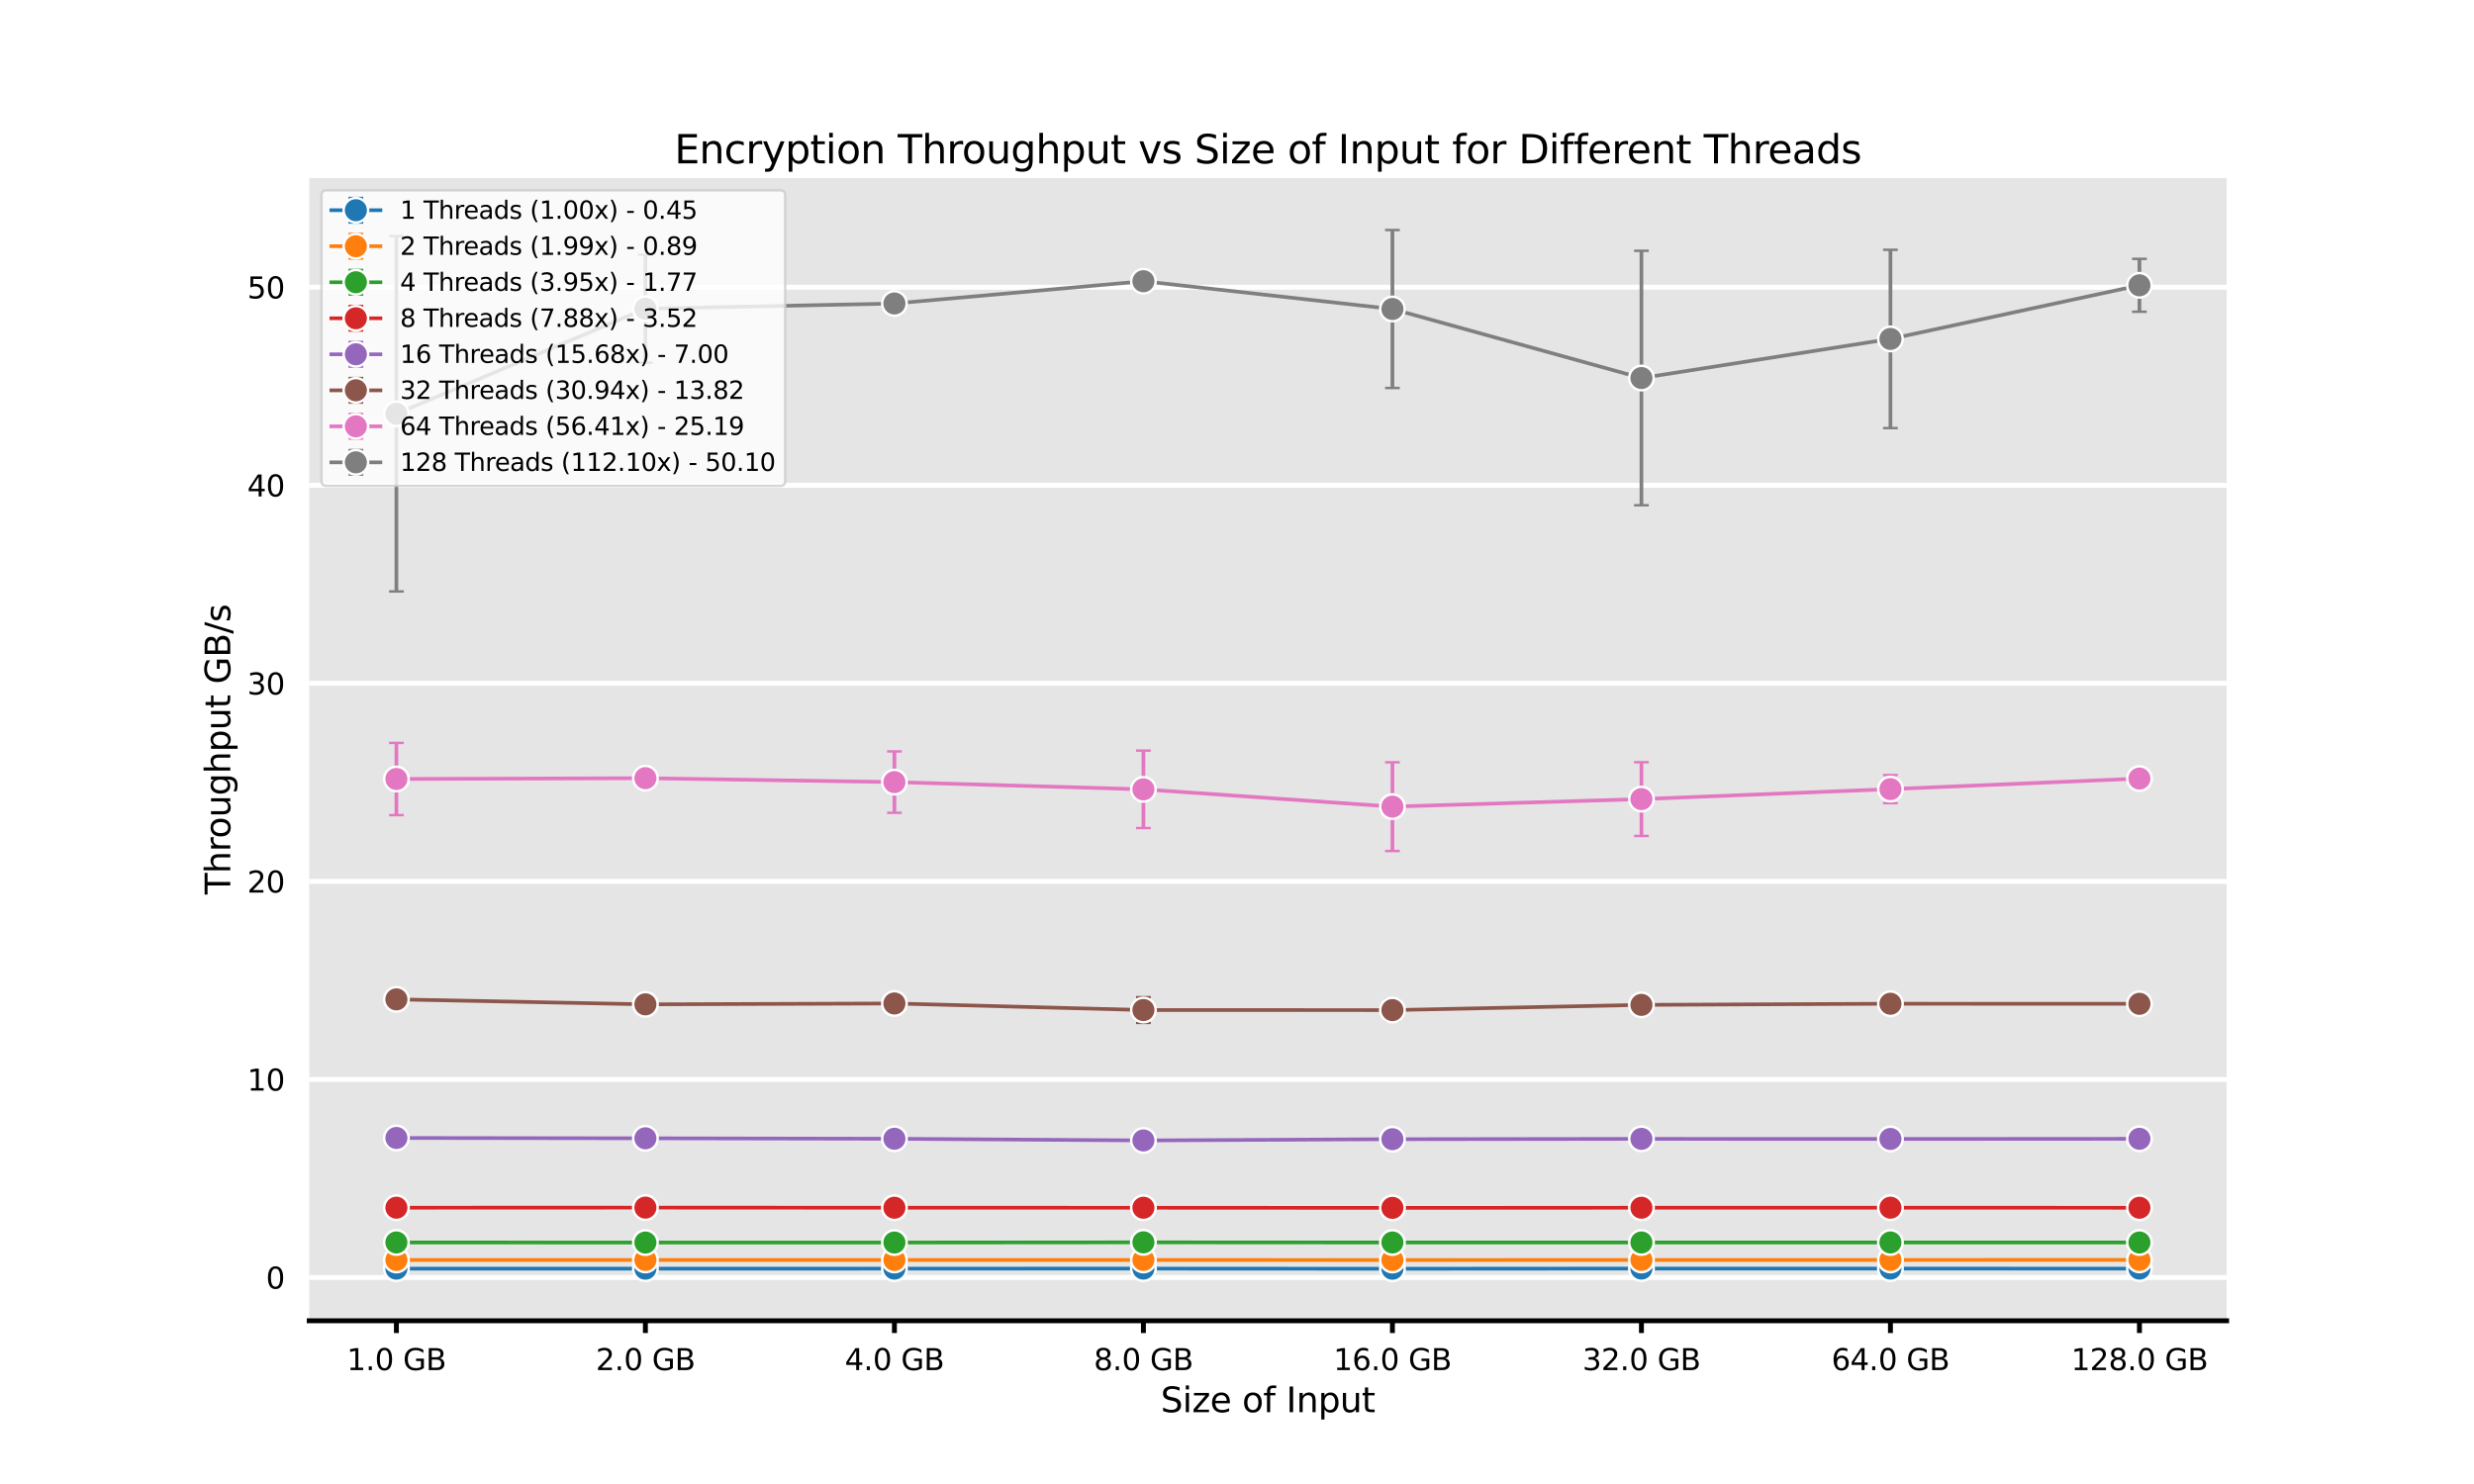 <?xml version="1.0" encoding="utf-8" standalone="no"?>
<!DOCTYPE svg PUBLIC "-//W3C//DTD SVG 1.1//EN"
  "http://www.w3.org/Graphics/SVG/1.1/DTD/svg11.dtd">
<svg xmlns:xlink="http://www.w3.org/1999/xlink" width="1008pt" height="604.8pt" viewBox="0 0 1008 604.8" xmlns="http://www.w3.org/2000/svg" version="1.1">
 <defs>
  <style type="text/css">*{stroke-linejoin: round; stroke-linecap: butt}</style>
 </defs>
 <g id="figure_1">
  <g id="patch_1">
   <path d="M 0 604.8 
L 1008 604.8 
L 1008 0 
L 0 0 
z
" style="fill: #ffffff"/>
  </g>
  <g id="axes_1">
   <g id="patch_2">
    <path d="M 126 538.272 
L 907.2 538.272 
L 907.2 72.576 
L 126 72.576 
z
" style="fill: #e5e5e5"/>
   </g>
   <g id="matplotlib.axis_1">
    <g id="xtick_1">
     <g id="line2d_1">
      <defs>
       <path id="m4730846bc0" d="M 0 0 
L 0 5 
" style="stroke: #000000; stroke-width: 2"/>
      </defs>
      <g>
       <use xlink:href="#m4730846bc0" x="161.509" y="538.272" style="stroke: #000000; stroke-width: 2"/>
      </g>
     </g>
     <g id="text_1">
      <!-- 1.0 GB -->
      <g transform="translate(141.295 558.39) scale(0.12 -0.12)">
       <defs>
        <path id="DejaVuSans-31" d="M 794 531 
L 1825 531 
L 1825 4091 
L 703 3866 
L 703 4441 
L 1819 4666 
L 2450 4666 
L 2450 531 
L 3481 531 
L 3481 0 
L 794 0 
L 794 531 
z
" transform="scale(0.016)"/>
        <path id="DejaVuSans-2e" d="M 684 794 
L 1344 794 
L 1344 0 
L 684 0 
L 684 794 
z
" transform="scale(0.016)"/>
        <path id="DejaVuSans-30" d="M 2034 4250 
Q 1547 4250 1301 3770 
Q 1056 3291 1056 2328 
Q 1056 1369 1301 889 
Q 1547 409 2034 409 
Q 2525 409 2770 889 
Q 3016 1369 3016 2328 
Q 3016 3291 2770 3770 
Q 2525 4250 2034 4250 
z
M 2034 4750 
Q 2819 4750 3233 4129 
Q 3647 3509 3647 2328 
Q 3647 1150 3233 529 
Q 2819 -91 2034 -91 
Q 1250 -91 836 529 
Q 422 1150 422 2328 
Q 422 3509 836 4129 
Q 1250 4750 2034 4750 
z
" transform="scale(0.016)"/>
        <path id="DejaVuSans-20" transform="scale(0.016)"/>
        <path id="DejaVuSans-47" d="M 3809 666 
L 3809 1919 
L 2778 1919 
L 2778 2438 
L 4434 2438 
L 4434 434 
Q 4069 175 3628 42 
Q 3188 -91 2688 -91 
Q 1594 -91 976 548 
Q 359 1188 359 2328 
Q 359 3472 976 4111 
Q 1594 4750 2688 4750 
Q 3144 4750 3555 4637 
Q 3966 4525 4313 4306 
L 4313 3634 
Q 3963 3931 3569 4081 
Q 3175 4231 2741 4231 
Q 1884 4231 1454 3753 
Q 1025 3275 1025 2328 
Q 1025 1384 1454 906 
Q 1884 428 2741 428 
Q 3075 428 3337 486 
Q 3600 544 3809 666 
z
" transform="scale(0.016)"/>
        <path id="DejaVuSans-42" d="M 1259 2228 
L 1259 519 
L 2272 519 
Q 2781 519 3026 730 
Q 3272 941 3272 1375 
Q 3272 1813 3026 2020 
Q 2781 2228 2272 2228 
L 1259 2228 
z
M 1259 4147 
L 1259 2741 
L 2194 2741 
Q 2656 2741 2882 2914 
Q 3109 3088 3109 3444 
Q 3109 3797 2882 3972 
Q 2656 4147 2194 4147 
L 1259 4147 
z
M 628 4666 
L 2241 4666 
Q 2963 4666 3353 4366 
Q 3744 4066 3744 3513 
Q 3744 3084 3544 2831 
Q 3344 2578 2956 2516 
Q 3422 2416 3680 2098 
Q 3938 1781 3938 1306 
Q 3938 681 3513 340 
Q 3088 0 2303 0 
L 628 0 
L 628 4666 
z
" transform="scale(0.016)"/>
       </defs>
       <use xlink:href="#DejaVuSans-31"/>
       <use xlink:href="#DejaVuSans-2e" x="63.623"/>
       <use xlink:href="#DejaVuSans-30" x="95.41"/>
       <use xlink:href="#DejaVuSans-20" x="159.033"/>
       <use xlink:href="#DejaVuSans-47" x="190.82"/>
       <use xlink:href="#DejaVuSans-42" x="268.311"/>
      </g>
     </g>
    </g>
    <g id="xtick_2">
     <g id="line2d_2">
      <g>
       <use xlink:href="#m4730846bc0" x="262.964" y="538.272" style="stroke: #000000; stroke-width: 2"/>
      </g>
     </g>
     <g id="text_2">
      <!-- 2.0 GB -->
      <g transform="translate(242.749 558.39) scale(0.12 -0.12)">
       <defs>
        <path id="DejaVuSans-32" d="M 1228 531 
L 3431 531 
L 3431 0 
L 469 0 
L 469 531 
Q 828 903 1448 1529 
Q 2069 2156 2228 2338 
Q 2531 2678 2651 2914 
Q 2772 3150 2772 3378 
Q 2772 3750 2511 3984 
Q 2250 4219 1831 4219 
Q 1534 4219 1204 4116 
Q 875 4013 500 3803 
L 500 4441 
Q 881 4594 1212 4672 
Q 1544 4750 1819 4750 
Q 2544 4750 2975 4387 
Q 3406 4025 3406 3419 
Q 3406 3131 3298 2873 
Q 3191 2616 2906 2266 
Q 2828 2175 2409 1742 
Q 1991 1309 1228 531 
z
" transform="scale(0.016)"/>
       </defs>
       <use xlink:href="#DejaVuSans-32"/>
       <use xlink:href="#DejaVuSans-2e" x="63.623"/>
       <use xlink:href="#DejaVuSans-30" x="95.41"/>
       <use xlink:href="#DejaVuSans-20" x="159.033"/>
       <use xlink:href="#DejaVuSans-47" x="190.82"/>
       <use xlink:href="#DejaVuSans-42" x="268.311"/>
      </g>
     </g>
    </g>
    <g id="xtick_3">
     <g id="line2d_3">
      <g>
       <use xlink:href="#m4730846bc0" x="364.418" y="538.272" style="stroke: #000000; stroke-width: 2"/>
      </g>
     </g>
     <g id="text_3">
      <!-- 4.0 GB -->
      <g transform="translate(344.204 558.39) scale(0.12 -0.12)">
       <defs>
        <path id="DejaVuSans-34" d="M 2419 4116 
L 825 1625 
L 2419 1625 
L 2419 4116 
z
M 2253 4666 
L 3047 4666 
L 3047 1625 
L 3713 1625 
L 3713 1100 
L 3047 1100 
L 3047 0 
L 2419 0 
L 2419 1100 
L 313 1100 
L 313 1709 
L 2253 4666 
z
" transform="scale(0.016)"/>
       </defs>
       <use xlink:href="#DejaVuSans-34"/>
       <use xlink:href="#DejaVuSans-2e" x="63.623"/>
       <use xlink:href="#DejaVuSans-30" x="95.41"/>
       <use xlink:href="#DejaVuSans-20" x="159.033"/>
       <use xlink:href="#DejaVuSans-47" x="190.82"/>
       <use xlink:href="#DejaVuSans-42" x="268.311"/>
      </g>
     </g>
    </g>
    <g id="xtick_4">
     <g id="line2d_4">
      <g>
       <use xlink:href="#m4730846bc0" x="465.873" y="538.272" style="stroke: #000000; stroke-width: 2"/>
      </g>
     </g>
     <g id="text_4">
      <!-- 8.0 GB -->
      <g transform="translate(445.658 558.39) scale(0.12 -0.12)">
       <defs>
        <path id="DejaVuSans-38" d="M 2034 2216 
Q 1584 2216 1326 1975 
Q 1069 1734 1069 1313 
Q 1069 891 1326 650 
Q 1584 409 2034 409 
Q 2484 409 2743 651 
Q 3003 894 3003 1313 
Q 3003 1734 2745 1975 
Q 2488 2216 2034 2216 
z
M 1403 2484 
Q 997 2584 770 2862 
Q 544 3141 544 3541 
Q 544 4100 942 4425 
Q 1341 4750 2034 4750 
Q 2731 4750 3128 4425 
Q 3525 4100 3525 3541 
Q 3525 3141 3298 2862 
Q 3072 2584 2669 2484 
Q 3125 2378 3379 2068 
Q 3634 1759 3634 1313 
Q 3634 634 3220 271 
Q 2806 -91 2034 -91 
Q 1263 -91 848 271 
Q 434 634 434 1313 
Q 434 1759 690 2068 
Q 947 2378 1403 2484 
z
M 1172 3481 
Q 1172 3119 1398 2916 
Q 1625 2713 2034 2713 
Q 2441 2713 2670 2916 
Q 2900 3119 2900 3481 
Q 2900 3844 2670 4047 
Q 2441 4250 2034 4250 
Q 1625 4250 1398 4047 
Q 1172 3844 1172 3481 
z
" transform="scale(0.016)"/>
       </defs>
       <use xlink:href="#DejaVuSans-38"/>
       <use xlink:href="#DejaVuSans-2e" x="63.623"/>
       <use xlink:href="#DejaVuSans-30" x="95.41"/>
       <use xlink:href="#DejaVuSans-20" x="159.033"/>
       <use xlink:href="#DejaVuSans-47" x="190.82"/>
       <use xlink:href="#DejaVuSans-42" x="268.311"/>
      </g>
     </g>
    </g>
    <g id="xtick_5">
     <g id="line2d_5">
      <g>
       <use xlink:href="#m4730846bc0" x="567.327" y="538.272" style="stroke: #000000; stroke-width: 2"/>
      </g>
     </g>
     <g id="text_5">
      <!-- 16.0 GB -->
      <g transform="translate(543.295 558.39) scale(0.12 -0.12)">
       <defs>
        <path id="DejaVuSans-36" d="M 2113 2584 
Q 1688 2584 1439 2293 
Q 1191 2003 1191 1497 
Q 1191 994 1439 701 
Q 1688 409 2113 409 
Q 2538 409 2786 701 
Q 3034 994 3034 1497 
Q 3034 2003 2786 2293 
Q 2538 2584 2113 2584 
z
M 3366 4563 
L 3366 3988 
Q 3128 4100 2886 4159 
Q 2644 4219 2406 4219 
Q 1781 4219 1451 3797 
Q 1122 3375 1075 2522 
Q 1259 2794 1537 2939 
Q 1816 3084 2150 3084 
Q 2853 3084 3261 2657 
Q 3669 2231 3669 1497 
Q 3669 778 3244 343 
Q 2819 -91 2113 -91 
Q 1303 -91 875 529 
Q 447 1150 447 2328 
Q 447 3434 972 4092 
Q 1497 4750 2381 4750 
Q 2619 4750 2861 4703 
Q 3103 4656 3366 4563 
z
" transform="scale(0.016)"/>
       </defs>
       <use xlink:href="#DejaVuSans-31"/>
       <use xlink:href="#DejaVuSans-36" x="63.623"/>
       <use xlink:href="#DejaVuSans-2e" x="127.246"/>
       <use xlink:href="#DejaVuSans-30" x="159.033"/>
       <use xlink:href="#DejaVuSans-20" x="222.656"/>
       <use xlink:href="#DejaVuSans-47" x="254.443"/>
       <use xlink:href="#DejaVuSans-42" x="331.934"/>
      </g>
     </g>
    </g>
    <g id="xtick_6">
     <g id="line2d_6">
      <g>
       <use xlink:href="#m4730846bc0" x="668.782" y="538.272" style="stroke: #000000; stroke-width: 2"/>
      </g>
     </g>
     <g id="text_6">
      <!-- 32.0 GB -->
      <g transform="translate(644.75 558.39) scale(0.12 -0.12)">
       <defs>
        <path id="DejaVuSans-33" d="M 2597 2516 
Q 3050 2419 3304 2112 
Q 3559 1806 3559 1356 
Q 3559 666 3084 287 
Q 2609 -91 1734 -91 
Q 1441 -91 1130 -33 
Q 819 25 488 141 
L 488 750 
Q 750 597 1062 519 
Q 1375 441 1716 441 
Q 2309 441 2620 675 
Q 2931 909 2931 1356 
Q 2931 1769 2642 2001 
Q 2353 2234 1838 2234 
L 1294 2234 
L 1294 2753 
L 1863 2753 
Q 2328 2753 2575 2939 
Q 2822 3125 2822 3475 
Q 2822 3834 2567 4026 
Q 2313 4219 1838 4219 
Q 1578 4219 1281 4162 
Q 984 4106 628 3988 
L 628 4550 
Q 988 4650 1302 4700 
Q 1616 4750 1894 4750 
Q 2613 4750 3031 4423 
Q 3450 4097 3450 3541 
Q 3450 3153 3228 2886 
Q 3006 2619 2597 2516 
z
" transform="scale(0.016)"/>
       </defs>
       <use xlink:href="#DejaVuSans-33"/>
       <use xlink:href="#DejaVuSans-32" x="63.623"/>
       <use xlink:href="#DejaVuSans-2e" x="127.246"/>
       <use xlink:href="#DejaVuSans-30" x="159.033"/>
       <use xlink:href="#DejaVuSans-20" x="222.656"/>
       <use xlink:href="#DejaVuSans-47" x="254.443"/>
       <use xlink:href="#DejaVuSans-42" x="331.934"/>
      </g>
     </g>
    </g>
    <g id="xtick_7">
     <g id="line2d_7">
      <g>
       <use xlink:href="#m4730846bc0" x="770.236" y="538.272" style="stroke: #000000; stroke-width: 2"/>
      </g>
     </g>
     <g id="text_7">
      <!-- 64.0 GB -->
      <g transform="translate(746.204 558.39) scale(0.12 -0.12)">
       <use xlink:href="#DejaVuSans-36"/>
       <use xlink:href="#DejaVuSans-34" x="63.623"/>
       <use xlink:href="#DejaVuSans-2e" x="127.246"/>
       <use xlink:href="#DejaVuSans-30" x="159.033"/>
       <use xlink:href="#DejaVuSans-20" x="222.656"/>
       <use xlink:href="#DejaVuSans-47" x="254.443"/>
       <use xlink:href="#DejaVuSans-42" x="331.934"/>
      </g>
     </g>
    </g>
    <g id="xtick_8">
     <g id="line2d_8">
      <g>
       <use xlink:href="#m4730846bc0" x="871.691" y="538.272" style="stroke: #000000; stroke-width: 2"/>
      </g>
     </g>
     <g id="text_8">
      <!-- 128.0 GB -->
      <g transform="translate(843.842 558.39) scale(0.12 -0.12)">
       <use xlink:href="#DejaVuSans-31"/>
       <use xlink:href="#DejaVuSans-32" x="63.623"/>
       <use xlink:href="#DejaVuSans-38" x="127.246"/>
       <use xlink:href="#DejaVuSans-2e" x="190.869"/>
       <use xlink:href="#DejaVuSans-30" x="222.656"/>
       <use xlink:href="#DejaVuSans-20" x="286.279"/>
       <use xlink:href="#DejaVuSans-47" x="318.066"/>
       <use xlink:href="#DejaVuSans-42" x="395.557"/>
      </g>
     </g>
    </g>
    <g id="text_9">
     <!-- Size of Input -->
     <g transform="translate(472.908 575.524) scale(0.14 -0.14)">
      <defs>
       <path id="DejaVuSans-53" d="M 3425 4513 
L 3425 3897 
Q 3066 4069 2747 4153 
Q 2428 4238 2131 4238 
Q 1616 4238 1336 4038 
Q 1056 3838 1056 3469 
Q 1056 3159 1242 3001 
Q 1428 2844 1947 2747 
L 2328 2669 
Q 3034 2534 3370 2195 
Q 3706 1856 3706 1288 
Q 3706 609 3251 259 
Q 2797 -91 1919 -91 
Q 1588 -91 1214 -16 
Q 841 59 441 206 
L 441 856 
Q 825 641 1194 531 
Q 1563 422 1919 422 
Q 2459 422 2753 634 
Q 3047 847 3047 1241 
Q 3047 1584 2836 1778 
Q 2625 1972 2144 2069 
L 1759 2144 
Q 1053 2284 737 2584 
Q 422 2884 422 3419 
Q 422 4038 858 4394 
Q 1294 4750 2059 4750 
Q 2388 4750 2728 4690 
Q 3069 4631 3425 4513 
z
" transform="scale(0.016)"/>
       <path id="DejaVuSans-69" d="M 603 3500 
L 1178 3500 
L 1178 0 
L 603 0 
L 603 3500 
z
M 603 4863 
L 1178 4863 
L 1178 4134 
L 603 4134 
L 603 4863 
z
" transform="scale(0.016)"/>
       <path id="DejaVuSans-7a" d="M 353 3500 
L 3084 3500 
L 3084 2975 
L 922 459 
L 3084 459 
L 3084 0 
L 275 0 
L 275 525 
L 2438 3041 
L 353 3041 
L 353 3500 
z
" transform="scale(0.016)"/>
       <path id="DejaVuSans-65" d="M 3597 1894 
L 3597 1613 
L 953 1613 
Q 991 1019 1311 708 
Q 1631 397 2203 397 
Q 2534 397 2845 478 
Q 3156 559 3463 722 
L 3463 178 
Q 3153 47 2828 -22 
Q 2503 -91 2169 -91 
Q 1331 -91 842 396 
Q 353 884 353 1716 
Q 353 2575 817 3079 
Q 1281 3584 2069 3584 
Q 2775 3584 3186 3129 
Q 3597 2675 3597 1894 
z
M 3022 2063 
Q 3016 2534 2758 2815 
Q 2500 3097 2075 3097 
Q 1594 3097 1305 2825 
Q 1016 2553 972 2059 
L 3022 2063 
z
" transform="scale(0.016)"/>
       <path id="DejaVuSans-6f" d="M 1959 3097 
Q 1497 3097 1228 2736 
Q 959 2375 959 1747 
Q 959 1119 1226 758 
Q 1494 397 1959 397 
Q 2419 397 2687 759 
Q 2956 1122 2956 1747 
Q 2956 2369 2687 2733 
Q 2419 3097 1959 3097 
z
M 1959 3584 
Q 2709 3584 3137 3096 
Q 3566 2609 3566 1747 
Q 3566 888 3137 398 
Q 2709 -91 1959 -91 
Q 1206 -91 779 398 
Q 353 888 353 1747 
Q 353 2609 779 3096 
Q 1206 3584 1959 3584 
z
" transform="scale(0.016)"/>
       <path id="DejaVuSans-66" d="M 2375 4863 
L 2375 4384 
L 1825 4384 
Q 1516 4384 1395 4259 
Q 1275 4134 1275 3809 
L 1275 3500 
L 2222 3500 
L 2222 3053 
L 1275 3053 
L 1275 0 
L 697 0 
L 697 3053 
L 147 3053 
L 147 3500 
L 697 3500 
L 697 3744 
Q 697 4328 969 4595 
Q 1241 4863 1831 4863 
L 2375 4863 
z
" transform="scale(0.016)"/>
       <path id="DejaVuSans-49" d="M 628 4666 
L 1259 4666 
L 1259 0 
L 628 0 
L 628 4666 
z
" transform="scale(0.016)"/>
       <path id="DejaVuSans-6e" d="M 3513 2113 
L 3513 0 
L 2938 0 
L 2938 2094 
Q 2938 2591 2744 2837 
Q 2550 3084 2163 3084 
Q 1697 3084 1428 2787 
Q 1159 2491 1159 1978 
L 1159 0 
L 581 0 
L 581 3500 
L 1159 3500 
L 1159 2956 
Q 1366 3272 1645 3428 
Q 1925 3584 2291 3584 
Q 2894 3584 3203 3211 
Q 3513 2838 3513 2113 
z
" transform="scale(0.016)"/>
       <path id="DejaVuSans-70" d="M 1159 525 
L 1159 -1331 
L 581 -1331 
L 581 3500 
L 1159 3500 
L 1159 2969 
Q 1341 3281 1617 3432 
Q 1894 3584 2278 3584 
Q 2916 3584 3314 3078 
Q 3713 2572 3713 1747 
Q 3713 922 3314 415 
Q 2916 -91 2278 -91 
Q 1894 -91 1617 61 
Q 1341 213 1159 525 
z
M 3116 1747 
Q 3116 2381 2855 2742 
Q 2594 3103 2138 3103 
Q 1681 3103 1420 2742 
Q 1159 2381 1159 1747 
Q 1159 1113 1420 752 
Q 1681 391 2138 391 
Q 2594 391 2855 752 
Q 3116 1113 3116 1747 
z
" transform="scale(0.016)"/>
       <path id="DejaVuSans-75" d="M 544 1381 
L 544 3500 
L 1119 3500 
L 1119 1403 
Q 1119 906 1312 657 
Q 1506 409 1894 409 
Q 2359 409 2629 706 
Q 2900 1003 2900 1516 
L 2900 3500 
L 3475 3500 
L 3475 0 
L 2900 0 
L 2900 538 
Q 2691 219 2414 64 
Q 2138 -91 1772 -91 
Q 1169 -91 856 284 
Q 544 659 544 1381 
z
M 1991 3584 
L 1991 3584 
z
" transform="scale(0.016)"/>
       <path id="DejaVuSans-74" d="M 1172 4494 
L 1172 3500 
L 2356 3500 
L 2356 3053 
L 1172 3053 
L 1172 1153 
Q 1172 725 1289 603 
Q 1406 481 1766 481 
L 2356 481 
L 2356 0 
L 1766 0 
Q 1100 0 847 248 
Q 594 497 594 1153 
L 594 3053 
L 172 3053 
L 172 3500 
L 594 3500 
L 594 4494 
L 1172 4494 
z
" transform="scale(0.016)"/>
      </defs>
      <use xlink:href="#DejaVuSans-53"/>
      <use xlink:href="#DejaVuSans-69" x="63.477"/>
      <use xlink:href="#DejaVuSans-7a" x="91.26"/>
      <use xlink:href="#DejaVuSans-65" x="143.75"/>
      <use xlink:href="#DejaVuSans-20" x="205.273"/>
      <use xlink:href="#DejaVuSans-6f" x="237.061"/>
      <use xlink:href="#DejaVuSans-66" x="298.242"/>
      <use xlink:href="#DejaVuSans-20" x="333.447"/>
      <use xlink:href="#DejaVuSans-49" x="365.234"/>
      <use xlink:href="#DejaVuSans-6e" x="394.727"/>
      <use xlink:href="#DejaVuSans-70" x="458.105"/>
      <use xlink:href="#DejaVuSans-75" x="521.582"/>
      <use xlink:href="#DejaVuSans-74" x="584.961"/>
     </g>
    </g>
   </g>
   <g id="matplotlib.axis_2">
    <g id="ytick_1">
     <g id="line2d_9">
      <path d="M 126 520.628 
L 907.2 520.628 
" clip-path="url(#pf626726847)" style="fill: none; stroke: #ffffff; stroke-width: 2; stroke-linecap: square"/>
     </g>
     <g id="line2d_10"/>
     <g id="text_10">
      <!-- 0 -->
      <g transform="translate(108.365 525.187) scale(0.12 -0.12)">
       <use xlink:href="#DejaVuSans-30"/>
      </g>
     </g>
    </g>
    <g id="ytick_2">
     <g id="line2d_11">
      <path d="M 126 439.913 
L 907.2 439.913 
" clip-path="url(#pf626726847)" style="fill: none; stroke: #ffffff; stroke-width: 2; stroke-linecap: square"/>
     </g>
     <g id="line2d_12"/>
     <g id="text_11">
      <!-- 10 -->
      <g transform="translate(100.73 444.473) scale(0.12 -0.12)">
       <use xlink:href="#DejaVuSans-31"/>
       <use xlink:href="#DejaVuSans-30" x="63.623"/>
      </g>
     </g>
    </g>
    <g id="ytick_3">
     <g id="line2d_13">
      <path d="M 126 359.199 
L 907.2 359.199 
" clip-path="url(#pf626726847)" style="fill: none; stroke: #ffffff; stroke-width: 2; stroke-linecap: square"/>
     </g>
     <g id="line2d_14"/>
     <g id="text_12">
      <!-- 20 -->
      <g transform="translate(100.73 363.758) scale(0.12 -0.12)">
       <use xlink:href="#DejaVuSans-32"/>
       <use xlink:href="#DejaVuSans-30" x="63.623"/>
      </g>
     </g>
    </g>
    <g id="ytick_4">
     <g id="line2d_15">
      <path d="M 126 278.484 
L 907.2 278.484 
" clip-path="url(#pf626726847)" style="fill: none; stroke: #ffffff; stroke-width: 2; stroke-linecap: square"/>
     </g>
     <g id="line2d_16"/>
     <g id="text_13">
      <!-- 30 -->
      <g transform="translate(100.73 283.043) scale(0.12 -0.12)">
       <use xlink:href="#DejaVuSans-33"/>
       <use xlink:href="#DejaVuSans-30" x="63.623"/>
      </g>
     </g>
    </g>
    <g id="ytick_5">
     <g id="line2d_17">
      <path d="M 126 197.769 
L 907.2 197.769 
" clip-path="url(#pf626726847)" style="fill: none; stroke: #ffffff; stroke-width: 2; stroke-linecap: square"/>
     </g>
     <g id="line2d_18"/>
     <g id="text_14">
      <!-- 40 -->
      <g transform="translate(100.73 202.328) scale(0.12 -0.12)">
       <use xlink:href="#DejaVuSans-34"/>
       <use xlink:href="#DejaVuSans-30" x="63.623"/>
      </g>
     </g>
    </g>
    <g id="ytick_6">
     <g id="line2d_19">
      <path d="M 126 117.054 
L 907.2 117.054 
" clip-path="url(#pf626726847)" style="fill: none; stroke: #ffffff; stroke-width: 2; stroke-linecap: square"/>
     </g>
     <g id="line2d_20"/>
     <g id="text_15">
      <!-- 50 -->
      <g transform="translate(100.73 121.613) scale(0.12 -0.12)">
       <defs>
        <path id="DejaVuSans-35" d="M 691 4666 
L 3169 4666 
L 3169 4134 
L 1269 4134 
L 1269 2991 
Q 1406 3038 1543 3061 
Q 1681 3084 1819 3084 
Q 2600 3084 3056 2656 
Q 3513 2228 3513 1497 
Q 3513 744 3044 326 
Q 2575 -91 1722 -91 
Q 1428 -91 1123 -41 
Q 819 9 494 109 
L 494 744 
Q 775 591 1075 516 
Q 1375 441 1709 441 
Q 2250 441 2565 725 
Q 2881 1009 2881 1497 
Q 2881 1984 2565 2268 
Q 2250 2553 1709 2553 
Q 1456 2553 1204 2497 
Q 953 2441 691 2322 
L 691 4666 
z
" transform="scale(0.016)"/>
       </defs>
       <use xlink:href="#DejaVuSans-35"/>
       <use xlink:href="#DejaVuSans-30" x="63.623"/>
      </g>
     </g>
    </g>
    <g id="text_16">
     <!-- Throughput GB/s -->
     <g transform="translate(93.818 364.536) rotate(-90) scale(0.14 -0.14)">
      <defs>
       <path id="DejaVuSans-54" d="M -19 4666 
L 3928 4666 
L 3928 4134 
L 2272 4134 
L 2272 0 
L 1638 0 
L 1638 4134 
L -19 4134 
L -19 4666 
z
" transform="scale(0.016)"/>
       <path id="DejaVuSans-68" d="M 3513 2113 
L 3513 0 
L 2938 0 
L 2938 2094 
Q 2938 2591 2744 2837 
Q 2550 3084 2163 3084 
Q 1697 3084 1428 2787 
Q 1159 2491 1159 1978 
L 1159 0 
L 581 0 
L 581 4863 
L 1159 4863 
L 1159 2956 
Q 1366 3272 1645 3428 
Q 1925 3584 2291 3584 
Q 2894 3584 3203 3211 
Q 3513 2838 3513 2113 
z
" transform="scale(0.016)"/>
       <path id="DejaVuSans-72" d="M 2631 2963 
Q 2534 3019 2420 3045 
Q 2306 3072 2169 3072 
Q 1681 3072 1420 2755 
Q 1159 2438 1159 1844 
L 1159 0 
L 581 0 
L 581 3500 
L 1159 3500 
L 1159 2956 
Q 1341 3275 1631 3429 
Q 1922 3584 2338 3584 
Q 2397 3584 2469 3576 
Q 2541 3569 2628 3553 
L 2631 2963 
z
" transform="scale(0.016)"/>
       <path id="DejaVuSans-67" d="M 2906 1791 
Q 2906 2416 2648 2759 
Q 2391 3103 1925 3103 
Q 1463 3103 1205 2759 
Q 947 2416 947 1791 
Q 947 1169 1205 825 
Q 1463 481 1925 481 
Q 2391 481 2648 825 
Q 2906 1169 2906 1791 
z
M 3481 434 
Q 3481 -459 3084 -895 
Q 2688 -1331 1869 -1331 
Q 1566 -1331 1297 -1286 
Q 1028 -1241 775 -1147 
L 775 -588 
Q 1028 -725 1275 -790 
Q 1522 -856 1778 -856 
Q 2344 -856 2625 -561 
Q 2906 -266 2906 331 
L 2906 616 
Q 2728 306 2450 153 
Q 2172 0 1784 0 
Q 1141 0 747 490 
Q 353 981 353 1791 
Q 353 2603 747 3093 
Q 1141 3584 1784 3584 
Q 2172 3584 2450 3431 
Q 2728 3278 2906 2969 
L 2906 3500 
L 3481 3500 
L 3481 434 
z
" transform="scale(0.016)"/>
       <path id="DejaVuSans-2f" d="M 1625 4666 
L 2156 4666 
L 531 -594 
L 0 -594 
L 1625 4666 
z
" transform="scale(0.016)"/>
       <path id="DejaVuSans-73" d="M 2834 3397 
L 2834 2853 
Q 2591 2978 2328 3040 
Q 2066 3103 1784 3103 
Q 1356 3103 1142 2972 
Q 928 2841 928 2578 
Q 928 2378 1081 2264 
Q 1234 2150 1697 2047 
L 1894 2003 
Q 2506 1872 2764 1633 
Q 3022 1394 3022 966 
Q 3022 478 2636 193 
Q 2250 -91 1575 -91 
Q 1294 -91 989 -36 
Q 684 19 347 128 
L 347 722 
Q 666 556 975 473 
Q 1284 391 1588 391 
Q 1994 391 2212 530 
Q 2431 669 2431 922 
Q 2431 1156 2273 1281 
Q 2116 1406 1581 1522 
L 1381 1569 
Q 847 1681 609 1914 
Q 372 2147 372 2553 
Q 372 3047 722 3315 
Q 1072 3584 1716 3584 
Q 2034 3584 2315 3537 
Q 2597 3491 2834 3397 
z
" transform="scale(0.016)"/>
      </defs>
      <use xlink:href="#DejaVuSans-54"/>
      <use xlink:href="#DejaVuSans-68" x="61.084"/>
      <use xlink:href="#DejaVuSans-72" x="124.463"/>
      <use xlink:href="#DejaVuSans-6f" x="163.326"/>
      <use xlink:href="#DejaVuSans-75" x="224.508"/>
      <use xlink:href="#DejaVuSans-67" x="287.887"/>
      <use xlink:href="#DejaVuSans-68" x="351.363"/>
      <use xlink:href="#DejaVuSans-70" x="414.742"/>
      <use xlink:href="#DejaVuSans-75" x="478.219"/>
      <use xlink:href="#DejaVuSans-74" x="541.598"/>
      <use xlink:href="#DejaVuSans-20" x="580.807"/>
      <use xlink:href="#DejaVuSans-47" x="612.594"/>
      <use xlink:href="#DejaVuSans-42" x="690.084"/>
      <use xlink:href="#DejaVuSans-2f" x="758.688"/>
      <use xlink:href="#DejaVuSans-73" x="792.379"/>
     </g>
    </g>
   </g>
   <g id="LineCollection_1">
    <path d="M 161.509 517.057 
L 161.509 517.002 
" clip-path="url(#pf626726847)" style="fill: none; stroke: #1f77b4; stroke-width: 1.5"/>
    <path d="M 262.964 517.068 
L 262.964 517.017 
" clip-path="url(#pf626726847)" style="fill: none; stroke: #1f77b4; stroke-width: 1.5"/>
    <path d="M 364.418 517.043 
L 364.418 517.003 
" clip-path="url(#pf626726847)" style="fill: none; stroke: #1f77b4; stroke-width: 1.5"/>
    <path d="M 465.873 517.039 
L 465.873 516.996 
" clip-path="url(#pf626726847)" style="fill: none; stroke: #1f77b4; stroke-width: 1.5"/>
    <path d="M 567.327 517.104 
L 567.327 517.036 
" clip-path="url(#pf626726847)" style="fill: none; stroke: #1f77b4; stroke-width: 1.5"/>
    <path d="M 668.782 517.028 
L 668.782 516.973 
" clip-path="url(#pf626726847)" style="fill: none; stroke: #1f77b4; stroke-width: 1.5"/>
    <path d="M 770.236 517.039 
L 770.236 516.995 
" clip-path="url(#pf626726847)" style="fill: none; stroke: #1f77b4; stroke-width: 1.5"/>
    <path d="M 871.691 517.042 
L 871.691 517.005 
" clip-path="url(#pf626726847)" style="fill: none; stroke: #1f77b4; stroke-width: 1.5"/>
   </g>
   <g id="line2d_21">
    <defs>
     <path id="m3cf545f115" d="M 3 0 
L -3 -0 
" style="stroke: #1f77b4"/>
    </defs>
    <g clip-path="url(#pf626726847)">
     <use xlink:href="#m3cf545f115" x="161.509" y="517.057" style="fill: #1f77b4; stroke: #1f77b4"/>
     <use xlink:href="#m3cf545f115" x="262.964" y="517.068" style="fill: #1f77b4; stroke: #1f77b4"/>
     <use xlink:href="#m3cf545f115" x="364.418" y="517.043" style="fill: #1f77b4; stroke: #1f77b4"/>
     <use xlink:href="#m3cf545f115" x="465.873" y="517.039" style="fill: #1f77b4; stroke: #1f77b4"/>
     <use xlink:href="#m3cf545f115" x="567.327" y="517.104" style="fill: #1f77b4; stroke: #1f77b4"/>
     <use xlink:href="#m3cf545f115" x="668.782" y="517.028" style="fill: #1f77b4; stroke: #1f77b4"/>
     <use xlink:href="#m3cf545f115" x="770.236" y="517.039" style="fill: #1f77b4; stroke: #1f77b4"/>
     <use xlink:href="#m3cf545f115" x="871.691" y="517.042" style="fill: #1f77b4; stroke: #1f77b4"/>
    </g>
   </g>
   <g id="line2d_22">
    <g clip-path="url(#pf626726847)">
     <use xlink:href="#m3cf545f115" x="161.509" y="517.002" style="fill: #1f77b4; stroke: #1f77b4"/>
     <use xlink:href="#m3cf545f115" x="262.964" y="517.017" style="fill: #1f77b4; stroke: #1f77b4"/>
     <use xlink:href="#m3cf545f115" x="364.418" y="517.003" style="fill: #1f77b4; stroke: #1f77b4"/>
     <use xlink:href="#m3cf545f115" x="465.873" y="516.996" style="fill: #1f77b4; stroke: #1f77b4"/>
     <use xlink:href="#m3cf545f115" x="567.327" y="517.036" style="fill: #1f77b4; stroke: #1f77b4"/>
     <use xlink:href="#m3cf545f115" x="668.782" y="516.973" style="fill: #1f77b4; stroke: #1f77b4"/>
     <use xlink:href="#m3cf545f115" x="770.236" y="516.995" style="fill: #1f77b4; stroke: #1f77b4"/>
     <use xlink:href="#m3cf545f115" x="871.691" y="517.005" style="fill: #1f77b4; stroke: #1f77b4"/>
    </g>
   </g>
   <g id="LineCollection_2">
    <path d="M 161.509 513.541 
L 161.509 513.444 
" clip-path="url(#pf626726847)" style="fill: none; stroke: #ff7f0e; stroke-width: 1.5"/>
    <path d="M 262.964 513.544 
L 262.964 513.425 
" clip-path="url(#pf626726847)" style="fill: none; stroke: #ff7f0e; stroke-width: 1.5"/>
    <path d="M 364.418 513.544 
L 364.418 513.439 
" clip-path="url(#pf626726847)" style="fill: none; stroke: #ff7f0e; stroke-width: 1.5"/>
    <path d="M 465.873 513.558 
L 465.873 513.416 
" clip-path="url(#pf626726847)" style="fill: none; stroke: #ff7f0e; stroke-width: 1.5"/>
    <path d="M 567.327 513.576 
L 567.327 513.448 
" clip-path="url(#pf626726847)" style="fill: none; stroke: #ff7f0e; stroke-width: 1.5"/>
    <path d="M 668.782 513.543 
L 668.782 513.426 
" clip-path="url(#pf626726847)" style="fill: none; stroke: #ff7f0e; stroke-width: 1.5"/>
    <path d="M 770.236 513.541 
L 770.236 513.419 
" clip-path="url(#pf626726847)" style="fill: none; stroke: #ff7f0e; stroke-width: 1.5"/>
    <path d="M 871.691 513.512 
L 871.691 513.406 
" clip-path="url(#pf626726847)" style="fill: none; stroke: #ff7f0e; stroke-width: 1.5"/>
   </g>
   <g id="line2d_23">
    <defs>
     <path id="m825967656e" d="M 3 0 
L -3 -0 
" style="stroke: #ff7f0e"/>
    </defs>
    <g clip-path="url(#pf626726847)">
     <use xlink:href="#m825967656e" x="161.509" y="513.541" style="fill: #ff7f0e; stroke: #ff7f0e"/>
     <use xlink:href="#m825967656e" x="262.964" y="513.544" style="fill: #ff7f0e; stroke: #ff7f0e"/>
     <use xlink:href="#m825967656e" x="364.418" y="513.544" style="fill: #ff7f0e; stroke: #ff7f0e"/>
     <use xlink:href="#m825967656e" x="465.873" y="513.558" style="fill: #ff7f0e; stroke: #ff7f0e"/>
     <use xlink:href="#m825967656e" x="567.327" y="513.576" style="fill: #ff7f0e; stroke: #ff7f0e"/>
     <use xlink:href="#m825967656e" x="668.782" y="513.543" style="fill: #ff7f0e; stroke: #ff7f0e"/>
     <use xlink:href="#m825967656e" x="770.236" y="513.541" style="fill: #ff7f0e; stroke: #ff7f0e"/>
     <use xlink:href="#m825967656e" x="871.691" y="513.512" style="fill: #ff7f0e; stroke: #ff7f0e"/>
    </g>
   </g>
   <g id="line2d_24">
    <g clip-path="url(#pf626726847)">
     <use xlink:href="#m825967656e" x="161.509" y="513.444" style="fill: #ff7f0e; stroke: #ff7f0e"/>
     <use xlink:href="#m825967656e" x="262.964" y="513.425" style="fill: #ff7f0e; stroke: #ff7f0e"/>
     <use xlink:href="#m825967656e" x="364.418" y="513.439" style="fill: #ff7f0e; stroke: #ff7f0e"/>
     <use xlink:href="#m825967656e" x="465.873" y="513.416" style="fill: #ff7f0e; stroke: #ff7f0e"/>
     <use xlink:href="#m825967656e" x="567.327" y="513.448" style="fill: #ff7f0e; stroke: #ff7f0e"/>
     <use xlink:href="#m825967656e" x="668.782" y="513.426" style="fill: #ff7f0e; stroke: #ff7f0e"/>
     <use xlink:href="#m825967656e" x="770.236" y="513.419" style="fill: #ff7f0e; stroke: #ff7f0e"/>
     <use xlink:href="#m825967656e" x="871.691" y="513.406" style="fill: #ff7f0e; stroke: #ff7f0e"/>
    </g>
   </g>
   <g id="LineCollection_3">
    <path d="M 161.509 506.458 
L 161.509 506.258 
" clip-path="url(#pf626726847)" style="fill: none; stroke: #2ca02c; stroke-width: 1.5"/>
    <path d="M 262.964 506.47 
L 262.964 506.328 
" clip-path="url(#pf626726847)" style="fill: none; stroke: #2ca02c; stroke-width: 1.5"/>
    <path d="M 364.418 506.445 
L 364.418 506.336 
" clip-path="url(#pf626726847)" style="fill: none; stroke: #2ca02c; stroke-width: 1.5"/>
    <path d="M 465.873 506.405 
L 465.873 506.216 
" clip-path="url(#pf626726847)" style="fill: none; stroke: #2ca02c; stroke-width: 1.5"/>
    <path d="M 567.327 506.452 
L 567.327 506.292 
" clip-path="url(#pf626726847)" style="fill: none; stroke: #2ca02c; stroke-width: 1.5"/>
    <path d="M 668.782 506.391 
L 668.782 506.341 
" clip-path="url(#pf626726847)" style="fill: none; stroke: #2ca02c; stroke-width: 1.5"/>
    <path d="M 770.236 506.438 
L 770.236 506.287 
" clip-path="url(#pf626726847)" style="fill: none; stroke: #2ca02c; stroke-width: 1.5"/>
    <path d="M 871.691 506.449 
L 871.691 506.302 
" clip-path="url(#pf626726847)" style="fill: none; stroke: #2ca02c; stroke-width: 1.5"/>
   </g>
   <g id="line2d_25">
    <defs>
     <path id="m5780909710" d="M 3 0 
L -3 -0 
" style="stroke: #2ca02c"/>
    </defs>
    <g clip-path="url(#pf626726847)">
     <use xlink:href="#m5780909710" x="161.509" y="506.458" style="fill: #2ca02c; stroke: #2ca02c"/>
     <use xlink:href="#m5780909710" x="262.964" y="506.47" style="fill: #2ca02c; stroke: #2ca02c"/>
     <use xlink:href="#m5780909710" x="364.418" y="506.445" style="fill: #2ca02c; stroke: #2ca02c"/>
     <use xlink:href="#m5780909710" x="465.873" y="506.405" style="fill: #2ca02c; stroke: #2ca02c"/>
     <use xlink:href="#m5780909710" x="567.327" y="506.452" style="fill: #2ca02c; stroke: #2ca02c"/>
     <use xlink:href="#m5780909710" x="668.782" y="506.391" style="fill: #2ca02c; stroke: #2ca02c"/>
     <use xlink:href="#m5780909710" x="770.236" y="506.438" style="fill: #2ca02c; stroke: #2ca02c"/>
     <use xlink:href="#m5780909710" x="871.691" y="506.449" style="fill: #2ca02c; stroke: #2ca02c"/>
    </g>
   </g>
   <g id="line2d_26">
    <g clip-path="url(#pf626726847)">
     <use xlink:href="#m5780909710" x="161.509" y="506.258" style="fill: #2ca02c; stroke: #2ca02c"/>
     <use xlink:href="#m5780909710" x="262.964" y="506.328" style="fill: #2ca02c; stroke: #2ca02c"/>
     <use xlink:href="#m5780909710" x="364.418" y="506.336" style="fill: #2ca02c; stroke: #2ca02c"/>
     <use xlink:href="#m5780909710" x="465.873" y="506.216" style="fill: #2ca02c; stroke: #2ca02c"/>
     <use xlink:href="#m5780909710" x="567.327" y="506.292" style="fill: #2ca02c; stroke: #2ca02c"/>
     <use xlink:href="#m5780909710" x="668.782" y="506.341" style="fill: #2ca02c; stroke: #2ca02c"/>
     <use xlink:href="#m5780909710" x="770.236" y="506.287" style="fill: #2ca02c; stroke: #2ca02c"/>
     <use xlink:href="#m5780909710" x="871.691" y="506.302" style="fill: #2ca02c; stroke: #2ca02c"/>
    </g>
   </g>
   <g id="LineCollection_4">
    <path d="M 161.509 492.212 
L 161.509 492.18 
" clip-path="url(#pf626726847)" style="fill: none; stroke: #d62728; stroke-width: 1.5"/>
    <path d="M 262.964 492.174 
L 262.964 492.139 
" clip-path="url(#pf626726847)" style="fill: none; stroke: #d62728; stroke-width: 1.5"/>
    <path d="M 364.418 492.287 
L 364.418 492.13 
" clip-path="url(#pf626726847)" style="fill: none; stroke: #d62728; stroke-width: 1.5"/>
    <path d="M 465.873 492.272 
L 465.873 492.149 
" clip-path="url(#pf626726847)" style="fill: none; stroke: #d62728; stroke-width: 1.5"/>
    <path d="M 567.327 492.378 
L 567.327 492.148 
" clip-path="url(#pf626726847)" style="fill: none; stroke: #d62728; stroke-width: 1.5"/>
    <path d="M 668.782 492.243 
L 668.782 492.168 
" clip-path="url(#pf626726847)" style="fill: none; stroke: #d62728; stroke-width: 1.5"/>
    <path d="M 770.236 492.226 
L 770.236 492.161 
" clip-path="url(#pf626726847)" style="fill: none; stroke: #d62728; stroke-width: 1.5"/>
    <path d="M 871.691 492.265 
L 871.691 492.174 
" clip-path="url(#pf626726847)" style="fill: none; stroke: #d62728; stroke-width: 1.5"/>
   </g>
   <g id="line2d_27">
    <defs>
     <path id="ma2916761b3" d="M 3 0 
L -3 -0 
" style="stroke: #d62728"/>
    </defs>
    <g clip-path="url(#pf626726847)">
     <use xlink:href="#ma2916761b3" x="161.509" y="492.212" style="fill: #d62728; stroke: #d62728"/>
     <use xlink:href="#ma2916761b3" x="262.964" y="492.174" style="fill: #d62728; stroke: #d62728"/>
     <use xlink:href="#ma2916761b3" x="364.418" y="492.287" style="fill: #d62728; stroke: #d62728"/>
     <use xlink:href="#ma2916761b3" x="465.873" y="492.272" style="fill: #d62728; stroke: #d62728"/>
     <use xlink:href="#ma2916761b3" x="567.327" y="492.378" style="fill: #d62728; stroke: #d62728"/>
     <use xlink:href="#ma2916761b3" x="668.782" y="492.243" style="fill: #d62728; stroke: #d62728"/>
     <use xlink:href="#ma2916761b3" x="770.236" y="492.226" style="fill: #d62728; stroke: #d62728"/>
     <use xlink:href="#ma2916761b3" x="871.691" y="492.265" style="fill: #d62728; stroke: #d62728"/>
    </g>
   </g>
   <g id="line2d_28">
    <g clip-path="url(#pf626726847)">
     <use xlink:href="#ma2916761b3" x="161.509" y="492.18" style="fill: #d62728; stroke: #d62728"/>
     <use xlink:href="#ma2916761b3" x="262.964" y="492.139" style="fill: #d62728; stroke: #d62728"/>
     <use xlink:href="#ma2916761b3" x="364.418" y="492.13" style="fill: #d62728; stroke: #d62728"/>
     <use xlink:href="#ma2916761b3" x="465.873" y="492.149" style="fill: #d62728; stroke: #d62728"/>
     <use xlink:href="#ma2916761b3" x="567.327" y="492.148" style="fill: #d62728; stroke: #d62728"/>
     <use xlink:href="#ma2916761b3" x="668.782" y="492.168" style="fill: #d62728; stroke: #d62728"/>
     <use xlink:href="#ma2916761b3" x="770.236" y="492.161" style="fill: #d62728; stroke: #d62728"/>
     <use xlink:href="#ma2916761b3" x="871.691" y="492.174" style="fill: #d62728; stroke: #d62728"/>
    </g>
   </g>
   <g id="LineCollection_5">
    <path d="M 161.509 463.787 
L 161.509 463.756 
" clip-path="url(#pf626726847)" style="fill: none; stroke: #9467bd; stroke-width: 1.5"/>
    <path d="M 262.964 463.982 
L 262.964 463.842 
" clip-path="url(#pf626726847)" style="fill: none; stroke: #9467bd; stroke-width: 1.5"/>
    <path d="M 364.418 464.181 
L 364.418 464.014 
" clip-path="url(#pf626726847)" style="fill: none; stroke: #9467bd; stroke-width: 1.5"/>
    <path d="M 465.873 466.44 
L 465.873 463.122 
" clip-path="url(#pf626726847)" style="fill: none; stroke: #9467bd; stroke-width: 1.5"/>
    <path d="M 567.327 464.827 
L 567.327 463.721 
" clip-path="url(#pf626726847)" style="fill: none; stroke: #9467bd; stroke-width: 1.5"/>
    <path d="M 668.782 464.205 
L 668.782 464.078 
" clip-path="url(#pf626726847)" style="fill: none; stroke: #9467bd; stroke-width: 1.5"/>
    <path d="M 770.236 464.27 
L 770.236 464.082 
" clip-path="url(#pf626726847)" style="fill: none; stroke: #9467bd; stroke-width: 1.5"/>
    <path d="M 871.691 464.16 
L 871.691 464.067 
" clip-path="url(#pf626726847)" style="fill: none; stroke: #9467bd; stroke-width: 1.5"/>
   </g>
   <g id="line2d_29">
    <defs>
     <path id="me6d1282c25" d="M 3 0 
L -3 -0 
" style="stroke: #9467bd"/>
    </defs>
    <g clip-path="url(#pf626726847)">
     <use xlink:href="#me6d1282c25" x="161.509" y="463.787" style="fill: #9467bd; stroke: #9467bd"/>
     <use xlink:href="#me6d1282c25" x="262.964" y="463.982" style="fill: #9467bd; stroke: #9467bd"/>
     <use xlink:href="#me6d1282c25" x="364.418" y="464.181" style="fill: #9467bd; stroke: #9467bd"/>
     <use xlink:href="#me6d1282c25" x="465.873" y="466.44" style="fill: #9467bd; stroke: #9467bd"/>
     <use xlink:href="#me6d1282c25" x="567.327" y="464.827" style="fill: #9467bd; stroke: #9467bd"/>
     <use xlink:href="#me6d1282c25" x="668.782" y="464.205" style="fill: #9467bd; stroke: #9467bd"/>
     <use xlink:href="#me6d1282c25" x="770.236" y="464.27" style="fill: #9467bd; stroke: #9467bd"/>
     <use xlink:href="#me6d1282c25" x="871.691" y="464.16" style="fill: #9467bd; stroke: #9467bd"/>
    </g>
   </g>
   <g id="line2d_30">
    <g clip-path="url(#pf626726847)">
     <use xlink:href="#me6d1282c25" x="161.509" y="463.756" style="fill: #9467bd; stroke: #9467bd"/>
     <use xlink:href="#me6d1282c25" x="262.964" y="463.842" style="fill: #9467bd; stroke: #9467bd"/>
     <use xlink:href="#me6d1282c25" x="364.418" y="464.014" style="fill: #9467bd; stroke: #9467bd"/>
     <use xlink:href="#me6d1282c25" x="465.873" y="463.122" style="fill: #9467bd; stroke: #9467bd"/>
     <use xlink:href="#me6d1282c25" x="567.327" y="463.721" style="fill: #9467bd; stroke: #9467bd"/>
     <use xlink:href="#me6d1282c25" x="668.782" y="464.078" style="fill: #9467bd; stroke: #9467bd"/>
     <use xlink:href="#me6d1282c25" x="770.236" y="464.082" style="fill: #9467bd; stroke: #9467bd"/>
     <use xlink:href="#me6d1282c25" x="871.691" y="464.067" style="fill: #9467bd; stroke: #9467bd"/>
    </g>
   </g>
   <g id="LineCollection_6">
    <path d="M 161.509 407.793 
L 161.509 406.781 
" clip-path="url(#pf626726847)" style="fill: none; stroke: #8c564b; stroke-width: 1.5"/>
    <path d="M 262.964 410.926 
L 262.964 407.709 
" clip-path="url(#pf626726847)" style="fill: none; stroke: #8c564b; stroke-width: 1.5"/>
    <path d="M 364.418 410.208 
L 364.418 407.711 
" clip-path="url(#pf626726847)" style="fill: none; stroke: #8c564b; stroke-width: 1.5"/>
    <path d="M 465.873 416.858 
L 465.873 406.413 
" clip-path="url(#pf626726847)" style="fill: none; stroke: #8c564b; stroke-width: 1.5"/>
    <path d="M 567.327 415.872 
L 567.327 407.447 
" clip-path="url(#pf626726847)" style="fill: none; stroke: #8c564b; stroke-width: 1.5"/>
    <path d="M 668.782 410.407 
L 668.782 408.663 
" clip-path="url(#pf626726847)" style="fill: none; stroke: #8c564b; stroke-width: 1.5"/>
    <path d="M 770.236 409.412 
L 770.236 408.718 
" clip-path="url(#pf626726847)" style="fill: none; stroke: #8c564b; stroke-width: 1.5"/>
    <path d="M 871.691 409.947 
L 871.691 408.249 
" clip-path="url(#pf626726847)" style="fill: none; stroke: #8c564b; stroke-width: 1.5"/>
   </g>
   <g id="line2d_31">
    <defs>
     <path id="m6c439bfd79" d="M 3 0 
L -3 -0 
" style="stroke: #8c564b"/>
    </defs>
    <g clip-path="url(#pf626726847)">
     <use xlink:href="#m6c439bfd79" x="161.509" y="407.793" style="fill: #8c564b; stroke: #8c564b"/>
     <use xlink:href="#m6c439bfd79" x="262.964" y="410.926" style="fill: #8c564b; stroke: #8c564b"/>
     <use xlink:href="#m6c439bfd79" x="364.418" y="410.208" style="fill: #8c564b; stroke: #8c564b"/>
     <use xlink:href="#m6c439bfd79" x="465.873" y="416.858" style="fill: #8c564b; stroke: #8c564b"/>
     <use xlink:href="#m6c439bfd79" x="567.327" y="415.872" style="fill: #8c564b; stroke: #8c564b"/>
     <use xlink:href="#m6c439bfd79" x="668.782" y="410.407" style="fill: #8c564b; stroke: #8c564b"/>
     <use xlink:href="#m6c439bfd79" x="770.236" y="409.412" style="fill: #8c564b; stroke: #8c564b"/>
     <use xlink:href="#m6c439bfd79" x="871.691" y="409.947" style="fill: #8c564b; stroke: #8c564b"/>
    </g>
   </g>
   <g id="line2d_32">
    <g clip-path="url(#pf626726847)">
     <use xlink:href="#m6c439bfd79" x="161.509" y="406.781" style="fill: #8c564b; stroke: #8c564b"/>
     <use xlink:href="#m6c439bfd79" x="262.964" y="407.709" style="fill: #8c564b; stroke: #8c564b"/>
     <use xlink:href="#m6c439bfd79" x="364.418" y="407.711" style="fill: #8c564b; stroke: #8c564b"/>
     <use xlink:href="#m6c439bfd79" x="465.873" y="406.413" style="fill: #8c564b; stroke: #8c564b"/>
     <use xlink:href="#m6c439bfd79" x="567.327" y="407.447" style="fill: #8c564b; stroke: #8c564b"/>
     <use xlink:href="#m6c439bfd79" x="668.782" y="408.663" style="fill: #8c564b; stroke: #8c564b"/>
     <use xlink:href="#m6c439bfd79" x="770.236" y="408.718" style="fill: #8c564b; stroke: #8c564b"/>
     <use xlink:href="#m6c439bfd79" x="871.691" y="408.249" style="fill: #8c564b; stroke: #8c564b"/>
    </g>
   </g>
   <g id="LineCollection_7">
    <path d="M 161.509 332.192 
L 161.509 302.754 
" clip-path="url(#pf626726847)" style="fill: none; stroke: #e377c2; stroke-width: 1.5"/>
    <path d="M 262.964 318.737 
L 262.964 315.556 
" clip-path="url(#pf626726847)" style="fill: none; stroke: #e377c2; stroke-width: 1.5"/>
    <path d="M 364.418 331.25 
L 364.418 306.239 
" clip-path="url(#pf626726847)" style="fill: none; stroke: #e377c2; stroke-width: 1.5"/>
    <path d="M 465.873 337.473 
L 465.873 305.918 
" clip-path="url(#pf626726847)" style="fill: none; stroke: #e377c2; stroke-width: 1.5"/>
    <path d="M 567.327 346.808 
L 567.327 310.668 
" clip-path="url(#pf626726847)" style="fill: none; stroke: #e377c2; stroke-width: 1.5"/>
    <path d="M 668.782 340.696 
L 668.782 310.634 
" clip-path="url(#pf626726847)" style="fill: none; stroke: #e377c2; stroke-width: 1.5"/>
    <path d="M 770.236 327.323 
L 770.236 315.871 
" clip-path="url(#pf626726847)" style="fill: none; stroke: #e377c2; stroke-width: 1.5"/>
    <path d="M 871.691 318.435 
L 871.691 316.169 
" clip-path="url(#pf626726847)" style="fill: none; stroke: #e377c2; stroke-width: 1.5"/>
   </g>
   <g id="line2d_33">
    <defs>
     <path id="mfde849a4bf" d="M 3 0 
L -3 -0 
" style="stroke: #e377c2"/>
    </defs>
    <g clip-path="url(#pf626726847)">
     <use xlink:href="#mfde849a4bf" x="161.509" y="332.192" style="fill: #e377c2; stroke: #e377c2"/>
     <use xlink:href="#mfde849a4bf" x="262.964" y="318.737" style="fill: #e377c2; stroke: #e377c2"/>
     <use xlink:href="#mfde849a4bf" x="364.418" y="331.25" style="fill: #e377c2; stroke: #e377c2"/>
     <use xlink:href="#mfde849a4bf" x="465.873" y="337.473" style="fill: #e377c2; stroke: #e377c2"/>
     <use xlink:href="#mfde849a4bf" x="567.327" y="346.808" style="fill: #e377c2; stroke: #e377c2"/>
     <use xlink:href="#mfde849a4bf" x="668.782" y="340.696" style="fill: #e377c2; stroke: #e377c2"/>
     <use xlink:href="#mfde849a4bf" x="770.236" y="327.323" style="fill: #e377c2; stroke: #e377c2"/>
     <use xlink:href="#mfde849a4bf" x="871.691" y="318.435" style="fill: #e377c2; stroke: #e377c2"/>
    </g>
   </g>
   <g id="line2d_34">
    <g clip-path="url(#pf626726847)">
     <use xlink:href="#mfde849a4bf" x="161.509" y="302.754" style="fill: #e377c2; stroke: #e377c2"/>
     <use xlink:href="#mfde849a4bf" x="262.964" y="315.556" style="fill: #e377c2; stroke: #e377c2"/>
     <use xlink:href="#mfde849a4bf" x="364.418" y="306.239" style="fill: #e377c2; stroke: #e377c2"/>
     <use xlink:href="#mfde849a4bf" x="465.873" y="305.918" style="fill: #e377c2; stroke: #e377c2"/>
     <use xlink:href="#mfde849a4bf" x="567.327" y="310.668" style="fill: #e377c2; stroke: #e377c2"/>
     <use xlink:href="#mfde849a4bf" x="668.782" y="310.634" style="fill: #e377c2; stroke: #e377c2"/>
     <use xlink:href="#mfde849a4bf" x="770.236" y="315.871" style="fill: #e377c2; stroke: #e377c2"/>
     <use xlink:href="#mfde849a4bf" x="871.691" y="316.169" style="fill: #e377c2; stroke: #e377c2"/>
    </g>
   </g>
   <g id="LineCollection_8">
    <path d="M 161.509 241.043 
L 161.509 96.239 
" clip-path="url(#pf626726847)" style="fill: none; stroke: #7f7f7f; stroke-width: 1.5"/>
    <path d="M 262.964 147.833 
L 262.964 103.821 
" clip-path="url(#pf626726847)" style="fill: none; stroke: #7f7f7f; stroke-width: 1.5"/>
    <path d="M 364.418 127.79 
L 364.418 119.576 
" clip-path="url(#pf626726847)" style="fill: none; stroke: #7f7f7f; stroke-width: 1.5"/>
    <path d="M 465.873 116.63 
L 465.873 112.594 
" clip-path="url(#pf626726847)" style="fill: none; stroke: #7f7f7f; stroke-width: 1.5"/>
    <path d="M 567.327 158.116 
L 567.327 93.744 
" clip-path="url(#pf626726847)" style="fill: none; stroke: #7f7f7f; stroke-width: 1.5"/>
    <path d="M 668.782 205.92 
L 668.782 102.212 
" clip-path="url(#pf626726847)" style="fill: none; stroke: #7f7f7f; stroke-width: 1.5"/>
    <path d="M 770.236 174.454 
L 770.236 101.809 
" clip-path="url(#pf626726847)" style="fill: none; stroke: #7f7f7f; stroke-width: 1.5"/>
    <path d="M 871.691 127.047 
L 871.691 105.505 
" clip-path="url(#pf626726847)" style="fill: none; stroke: #7f7f7f; stroke-width: 1.5"/>
   </g>
   <g id="line2d_35">
    <defs>
     <path id="mccd37a8fec" d="M 3 0 
L -3 -0 
" style="stroke: #7f7f7f"/>
    </defs>
    <g clip-path="url(#pf626726847)">
     <use xlink:href="#mccd37a8fec" x="161.509" y="241.043" style="fill: #7f7f7f; stroke: #7f7f7f"/>
     <use xlink:href="#mccd37a8fec" x="262.964" y="147.833" style="fill: #7f7f7f; stroke: #7f7f7f"/>
     <use xlink:href="#mccd37a8fec" x="364.418" y="127.79" style="fill: #7f7f7f; stroke: #7f7f7f"/>
     <use xlink:href="#mccd37a8fec" x="465.873" y="116.63" style="fill: #7f7f7f; stroke: #7f7f7f"/>
     <use xlink:href="#mccd37a8fec" x="567.327" y="158.116" style="fill: #7f7f7f; stroke: #7f7f7f"/>
     <use xlink:href="#mccd37a8fec" x="668.782" y="205.92" style="fill: #7f7f7f; stroke: #7f7f7f"/>
     <use xlink:href="#mccd37a8fec" x="770.236" y="174.454" style="fill: #7f7f7f; stroke: #7f7f7f"/>
     <use xlink:href="#mccd37a8fec" x="871.691" y="127.047" style="fill: #7f7f7f; stroke: #7f7f7f"/>
    </g>
   </g>
   <g id="line2d_36">
    <g clip-path="url(#pf626726847)">
     <use xlink:href="#mccd37a8fec" x="161.509" y="96.239" style="fill: #7f7f7f; stroke: #7f7f7f"/>
     <use xlink:href="#mccd37a8fec" x="262.964" y="103.821" style="fill: #7f7f7f; stroke: #7f7f7f"/>
     <use xlink:href="#mccd37a8fec" x="364.418" y="119.576" style="fill: #7f7f7f; stroke: #7f7f7f"/>
     <use xlink:href="#mccd37a8fec" x="465.873" y="112.594" style="fill: #7f7f7f; stroke: #7f7f7f"/>
     <use xlink:href="#mccd37a8fec" x="567.327" y="93.744" style="fill: #7f7f7f; stroke: #7f7f7f"/>
     <use xlink:href="#mccd37a8fec" x="668.782" y="102.212" style="fill: #7f7f7f; stroke: #7f7f7f"/>
     <use xlink:href="#mccd37a8fec" x="770.236" y="101.809" style="fill: #7f7f7f; stroke: #7f7f7f"/>
     <use xlink:href="#mccd37a8fec" x="871.691" y="105.505" style="fill: #7f7f7f; stroke: #7f7f7f"/>
    </g>
   </g>
   <g id="line2d_37">
    <path d="M 161.509 517.03 
L 262.964 517.043 
L 364.418 517.023 
L 465.873 517.018 
L 567.327 517.07 
L 668.782 517 
L 770.236 517.017 
L 871.691 517.024 
" clip-path="url(#pf626726847)" style="fill: none; stroke: #1f77b4; stroke-width: 1.5; stroke-linecap: square"/>
    <defs>
     <path id="m27626ada00" d="M 0 5 
C 1.326 5 2.598 4.473 3.536 3.536 
C 4.473 2.598 5 1.326 5 0 
C 5 -1.326 4.473 -2.598 3.536 -3.536 
C 2.598 -4.473 1.326 -5 0 -5 
C -1.326 -5 -2.598 -4.473 -3.536 -3.536 
C -4.473 -2.598 -5 -1.326 -5 0 
C -5 1.326 -4.473 2.598 -3.536 3.536 
C -2.598 4.473 -1.326 5 0 5 
z
" style="stroke: #ffffff"/>
    </defs>
    <g clip-path="url(#pf626726847)">
     <use xlink:href="#m27626ada00" x="161.509" y="517.03" style="fill: #1f77b4; stroke: #ffffff"/>
     <use xlink:href="#m27626ada00" x="262.964" y="517.043" style="fill: #1f77b4; stroke: #ffffff"/>
     <use xlink:href="#m27626ada00" x="364.418" y="517.023" style="fill: #1f77b4; stroke: #ffffff"/>
     <use xlink:href="#m27626ada00" x="465.873" y="517.018" style="fill: #1f77b4; stroke: #ffffff"/>
     <use xlink:href="#m27626ada00" x="567.327" y="517.07" style="fill: #1f77b4; stroke: #ffffff"/>
     <use xlink:href="#m27626ada00" x="668.782" y="517" style="fill: #1f77b4; stroke: #ffffff"/>
     <use xlink:href="#m27626ada00" x="770.236" y="517.017" style="fill: #1f77b4; stroke: #ffffff"/>
     <use xlink:href="#m27626ada00" x="871.691" y="517.024" style="fill: #1f77b4; stroke: #ffffff"/>
    </g>
   </g>
   <g id="line2d_38">
    <path d="M 161.509 513.493 
L 262.964 513.484 
L 364.418 513.491 
L 465.873 513.487 
L 567.327 513.512 
L 668.782 513.484 
L 770.236 513.48 
L 871.691 513.459 
" clip-path="url(#pf626726847)" style="fill: none; stroke: #ff7f0e; stroke-width: 1.5; stroke-linecap: square"/>
    <defs>
     <path id="m5176b3d928" d="M 0 5 
C 1.326 5 2.598 4.473 3.536 3.536 
C 4.473 2.598 5 1.326 5 0 
C 5 -1.326 4.473 -2.598 3.536 -3.536 
C 2.598 -4.473 1.326 -5 0 -5 
C -1.326 -5 -2.598 -4.473 -3.536 -3.536 
C -4.473 -2.598 -5 -1.326 -5 0 
C -5 1.326 -4.473 2.598 -3.536 3.536 
C -2.598 4.473 -1.326 5 0 5 
z
" style="stroke: #ffffff"/>
    </defs>
    <g clip-path="url(#pf626726847)">
     <use xlink:href="#m5176b3d928" x="161.509" y="513.493" style="fill: #ff7f0e; stroke: #ffffff"/>
     <use xlink:href="#m5176b3d928" x="262.964" y="513.484" style="fill: #ff7f0e; stroke: #ffffff"/>
     <use xlink:href="#m5176b3d928" x="364.418" y="513.491" style="fill: #ff7f0e; stroke: #ffffff"/>
     <use xlink:href="#m5176b3d928" x="465.873" y="513.487" style="fill: #ff7f0e; stroke: #ffffff"/>
     <use xlink:href="#m5176b3d928" x="567.327" y="513.512" style="fill: #ff7f0e; stroke: #ffffff"/>
     <use xlink:href="#m5176b3d928" x="668.782" y="513.484" style="fill: #ff7f0e; stroke: #ffffff"/>
     <use xlink:href="#m5176b3d928" x="770.236" y="513.48" style="fill: #ff7f0e; stroke: #ffffff"/>
     <use xlink:href="#m5176b3d928" x="871.691" y="513.459" style="fill: #ff7f0e; stroke: #ffffff"/>
    </g>
   </g>
   <g id="line2d_39">
    <path d="M 161.509 506.358 
L 262.964 506.399 
L 364.418 506.39 
L 465.873 506.31 
L 567.327 506.372 
L 668.782 506.366 
L 770.236 506.363 
L 871.691 506.376 
" clip-path="url(#pf626726847)" style="fill: none; stroke: #2ca02c; stroke-width: 1.5; stroke-linecap: square"/>
    <defs>
     <path id="m4ddeb738f1" d="M 0 5 
C 1.326 5 2.598 4.473 3.536 3.536 
C 4.473 2.598 5 1.326 5 0 
C 5 -1.326 4.473 -2.598 3.536 -3.536 
C 2.598 -4.473 1.326 -5 0 -5 
C -1.326 -5 -2.598 -4.473 -3.536 -3.536 
C -4.473 -2.598 -5 -1.326 -5 0 
C -5 1.326 -4.473 2.598 -3.536 3.536 
C -2.598 4.473 -1.326 5 0 5 
z
" style="stroke: #ffffff"/>
    </defs>
    <g clip-path="url(#pf626726847)">
     <use xlink:href="#m4ddeb738f1" x="161.509" y="506.358" style="fill: #2ca02c; stroke: #ffffff"/>
     <use xlink:href="#m4ddeb738f1" x="262.964" y="506.399" style="fill: #2ca02c; stroke: #ffffff"/>
     <use xlink:href="#m4ddeb738f1" x="364.418" y="506.39" style="fill: #2ca02c; stroke: #ffffff"/>
     <use xlink:href="#m4ddeb738f1" x="465.873" y="506.31" style="fill: #2ca02c; stroke: #ffffff"/>
     <use xlink:href="#m4ddeb738f1" x="567.327" y="506.372" style="fill: #2ca02c; stroke: #ffffff"/>
     <use xlink:href="#m4ddeb738f1" x="668.782" y="506.366" style="fill: #2ca02c; stroke: #ffffff"/>
     <use xlink:href="#m4ddeb738f1" x="770.236" y="506.363" style="fill: #2ca02c; stroke: #ffffff"/>
     <use xlink:href="#m4ddeb738f1" x="871.691" y="506.376" style="fill: #2ca02c; stroke: #ffffff"/>
    </g>
   </g>
   <g id="line2d_40">
    <path d="M 161.509 492.196 
L 262.964 492.156 
L 364.418 492.208 
L 465.873 492.211 
L 567.327 492.263 
L 668.782 492.205 
L 770.236 492.193 
L 871.691 492.219 
" clip-path="url(#pf626726847)" style="fill: none; stroke: #d62728; stroke-width: 1.5; stroke-linecap: square"/>
    <defs>
     <path id="m2470e7b001" d="M 0 5 
C 1.326 5 2.598 4.473 3.536 3.536 
C 4.473 2.598 5 1.326 5 0 
C 5 -1.326 4.473 -2.598 3.536 -3.536 
C 2.598 -4.473 1.326 -5 0 -5 
C -1.326 -5 -2.598 -4.473 -3.536 -3.536 
C -4.473 -2.598 -5 -1.326 -5 0 
C -5 1.326 -4.473 2.598 -3.536 3.536 
C -2.598 4.473 -1.326 5 0 5 
z
" style="stroke: #ffffff"/>
    </defs>
    <g clip-path="url(#pf626726847)">
     <use xlink:href="#m2470e7b001" x="161.509" y="492.196" style="fill: #d62728; stroke: #ffffff"/>
     <use xlink:href="#m2470e7b001" x="262.964" y="492.156" style="fill: #d62728; stroke: #ffffff"/>
     <use xlink:href="#m2470e7b001" x="364.418" y="492.208" style="fill: #d62728; stroke: #ffffff"/>
     <use xlink:href="#m2470e7b001" x="465.873" y="492.211" style="fill: #d62728; stroke: #ffffff"/>
     <use xlink:href="#m2470e7b001" x="567.327" y="492.263" style="fill: #d62728; stroke: #ffffff"/>
     <use xlink:href="#m2470e7b001" x="668.782" y="492.205" style="fill: #d62728; stroke: #ffffff"/>
     <use xlink:href="#m2470e7b001" x="770.236" y="492.193" style="fill: #d62728; stroke: #ffffff"/>
     <use xlink:href="#m2470e7b001" x="871.691" y="492.219" style="fill: #d62728; stroke: #ffffff"/>
    </g>
   </g>
   <g id="line2d_41">
    <path d="M 161.509 463.771 
L 262.964 463.912 
L 364.418 464.098 
L 465.873 464.781 
L 567.327 464.274 
L 668.782 464.141 
L 770.236 464.176 
L 871.691 464.114 
" clip-path="url(#pf626726847)" style="fill: none; stroke: #9467bd; stroke-width: 1.5; stroke-linecap: square"/>
    <defs>
     <path id="m9a4b7c010e" d="M 0 5 
C 1.326 5 2.598 4.473 3.536 3.536 
C 4.473 2.598 5 1.326 5 0 
C 5 -1.326 4.473 -2.598 3.536 -3.536 
C 2.598 -4.473 1.326 -5 0 -5 
C -1.326 -5 -2.598 -4.473 -3.536 -3.536 
C -4.473 -2.598 -5 -1.326 -5 0 
C -5 1.326 -4.473 2.598 -3.536 3.536 
C -2.598 4.473 -1.326 5 0 5 
z
" style="stroke: #ffffff"/>
    </defs>
    <g clip-path="url(#pf626726847)">
     <use xlink:href="#m9a4b7c010e" x="161.509" y="463.771" style="fill: #9467bd; stroke: #ffffff"/>
     <use xlink:href="#m9a4b7c010e" x="262.964" y="463.912" style="fill: #9467bd; stroke: #ffffff"/>
     <use xlink:href="#m9a4b7c010e" x="364.418" y="464.098" style="fill: #9467bd; stroke: #ffffff"/>
     <use xlink:href="#m9a4b7c010e" x="465.873" y="464.781" style="fill: #9467bd; stroke: #ffffff"/>
     <use xlink:href="#m9a4b7c010e" x="567.327" y="464.274" style="fill: #9467bd; stroke: #ffffff"/>
     <use xlink:href="#m9a4b7c010e" x="668.782" y="464.141" style="fill: #9467bd; stroke: #ffffff"/>
     <use xlink:href="#m9a4b7c010e" x="770.236" y="464.176" style="fill: #9467bd; stroke: #ffffff"/>
     <use xlink:href="#m9a4b7c010e" x="871.691" y="464.114" style="fill: #9467bd; stroke: #ffffff"/>
    </g>
   </g>
   <g id="line2d_42">
    <path d="M 161.509 407.287 
L 262.964 409.317 
L 364.418 408.96 
L 465.873 411.636 
L 567.327 411.659 
L 668.782 409.535 
L 770.236 409.065 
L 871.691 409.098 
" clip-path="url(#pf626726847)" style="fill: none; stroke: #8c564b; stroke-width: 1.5; stroke-linecap: square"/>
    <defs>
     <path id="mf69d0fb985" d="M 0 5 
C 1.326 5 2.598 4.473 3.536 3.536 
C 4.473 2.598 5 1.326 5 0 
C 5 -1.326 4.473 -2.598 3.536 -3.536 
C 2.598 -4.473 1.326 -5 0 -5 
C -1.326 -5 -2.598 -4.473 -3.536 -3.536 
C -4.473 -2.598 -5 -1.326 -5 0 
C -5 1.326 -4.473 2.598 -3.536 3.536 
C -2.598 4.473 -1.326 5 0 5 
z
" style="stroke: #ffffff"/>
    </defs>
    <g clip-path="url(#pf626726847)">
     <use xlink:href="#mf69d0fb985" x="161.509" y="407.287" style="fill: #8c564b; stroke: #ffffff"/>
     <use xlink:href="#mf69d0fb985" x="262.964" y="409.317" style="fill: #8c564b; stroke: #ffffff"/>
     <use xlink:href="#mf69d0fb985" x="364.418" y="408.96" style="fill: #8c564b; stroke: #ffffff"/>
     <use xlink:href="#mf69d0fb985" x="465.873" y="411.636" style="fill: #8c564b; stroke: #ffffff"/>
     <use xlink:href="#mf69d0fb985" x="567.327" y="411.659" style="fill: #8c564b; stroke: #ffffff"/>
     <use xlink:href="#mf69d0fb985" x="668.782" y="409.535" style="fill: #8c564b; stroke: #ffffff"/>
     <use xlink:href="#mf69d0fb985" x="770.236" y="409.065" style="fill: #8c564b; stroke: #ffffff"/>
     <use xlink:href="#mf69d0fb985" x="871.691" y="409.098" style="fill: #8c564b; stroke: #ffffff"/>
    </g>
   </g>
   <g id="line2d_43">
    <path d="M 161.509 317.473 
L 262.964 317.146 
L 364.418 318.744 
L 465.873 321.696 
L 567.327 328.738 
L 668.782 325.665 
L 770.236 321.597 
L 871.691 317.302 
" clip-path="url(#pf626726847)" style="fill: none; stroke: #e377c2; stroke-width: 1.5; stroke-linecap: square"/>
    <defs>
     <path id="m804bcd7cc6" d="M 0 5 
C 1.326 5 2.598 4.473 3.536 3.536 
C 4.473 2.598 5 1.326 5 0 
C 5 -1.326 4.473 -2.598 3.536 -3.536 
C 2.598 -4.473 1.326 -5 0 -5 
C -1.326 -5 -2.598 -4.473 -3.536 -3.536 
C -4.473 -2.598 -5 -1.326 -5 0 
C -5 1.326 -4.473 2.598 -3.536 3.536 
C -2.598 4.473 -1.326 5 0 5 
z
" style="stroke: #ffffff"/>
    </defs>
    <g clip-path="url(#pf626726847)">
     <use xlink:href="#m804bcd7cc6" x="161.509" y="317.473" style="fill: #e377c2; stroke: #ffffff"/>
     <use xlink:href="#m804bcd7cc6" x="262.964" y="317.146" style="fill: #e377c2; stroke: #ffffff"/>
     <use xlink:href="#m804bcd7cc6" x="364.418" y="318.744" style="fill: #e377c2; stroke: #ffffff"/>
     <use xlink:href="#m804bcd7cc6" x="465.873" y="321.696" style="fill: #e377c2; stroke: #ffffff"/>
     <use xlink:href="#m804bcd7cc6" x="567.327" y="328.738" style="fill: #e377c2; stroke: #ffffff"/>
     <use xlink:href="#m804bcd7cc6" x="668.782" y="325.665" style="fill: #e377c2; stroke: #ffffff"/>
     <use xlink:href="#m804bcd7cc6" x="770.236" y="321.597" style="fill: #e377c2; stroke: #ffffff"/>
     <use xlink:href="#m804bcd7cc6" x="871.691" y="317.302" style="fill: #e377c2; stroke: #ffffff"/>
    </g>
   </g>
   <g id="line2d_44">
    <path d="M 161.509 168.641 
L 262.964 125.827 
L 364.418 123.683 
L 465.873 114.612 
L 567.327 125.93 
L 668.782 154.066 
L 770.236 138.131 
L 871.691 116.276 
" clip-path="url(#pf626726847)" style="fill: none; stroke: #7f7f7f; stroke-width: 1.5; stroke-linecap: square"/>
    <defs>
     <path id="mbcf0e5673b" d="M 0 5 
C 1.326 5 2.598 4.473 3.536 3.536 
C 4.473 2.598 5 1.326 5 0 
C 5 -1.326 4.473 -2.598 3.536 -3.536 
C 2.598 -4.473 1.326 -5 0 -5 
C -1.326 -5 -2.598 -4.473 -3.536 -3.536 
C -4.473 -2.598 -5 -1.326 -5 0 
C -5 1.326 -4.473 2.598 -3.536 3.536 
C -2.598 4.473 -1.326 5 0 5 
z
" style="stroke: #ffffff"/>
    </defs>
    <g clip-path="url(#pf626726847)">
     <use xlink:href="#mbcf0e5673b" x="161.509" y="168.641" style="fill: #7f7f7f; stroke: #ffffff"/>
     <use xlink:href="#mbcf0e5673b" x="262.964" y="125.827" style="fill: #7f7f7f; stroke: #ffffff"/>
     <use xlink:href="#mbcf0e5673b" x="364.418" y="123.683" style="fill: #7f7f7f; stroke: #ffffff"/>
     <use xlink:href="#mbcf0e5673b" x="465.873" y="114.612" style="fill: #7f7f7f; stroke: #ffffff"/>
     <use xlink:href="#mbcf0e5673b" x="567.327" y="125.93" style="fill: #7f7f7f; stroke: #ffffff"/>
     <use xlink:href="#mbcf0e5673b" x="668.782" y="154.066" style="fill: #7f7f7f; stroke: #ffffff"/>
     <use xlink:href="#mbcf0e5673b" x="770.236" y="138.131" style="fill: #7f7f7f; stroke: #ffffff"/>
     <use xlink:href="#mbcf0e5673b" x="871.691" y="116.276" style="fill: #7f7f7f; stroke: #ffffff"/>
    </g>
   </g>
   <g id="patch_3">
    <path d="M 126 538.272 
L 907.2 538.272 
" style="fill: none; stroke: #000000; stroke-width: 2; stroke-linejoin: miter; stroke-linecap: square"/>
   </g>
   <g id="text_17">
    <!-- Encryption Throughput vs Size of Input for Different Threads -->
    <g transform="translate(274.784 66.576) scale(0.16 -0.16)">
     <defs>
      <path id="DejaVuSans-45" d="M 628 4666 
L 3578 4666 
L 3578 4134 
L 1259 4134 
L 1259 2753 
L 3481 2753 
L 3481 2222 
L 1259 2222 
L 1259 531 
L 3634 531 
L 3634 0 
L 628 0 
L 628 4666 
z
" transform="scale(0.016)"/>
      <path id="DejaVuSans-63" d="M 3122 3366 
L 3122 2828 
Q 2878 2963 2633 3030 
Q 2388 3097 2138 3097 
Q 1578 3097 1268 2742 
Q 959 2388 959 1747 
Q 959 1106 1268 751 
Q 1578 397 2138 397 
Q 2388 397 2633 464 
Q 2878 531 3122 666 
L 3122 134 
Q 2881 22 2623 -34 
Q 2366 -91 2075 -91 
Q 1284 -91 818 406 
Q 353 903 353 1747 
Q 353 2603 823 3093 
Q 1294 3584 2113 3584 
Q 2378 3584 2631 3529 
Q 2884 3475 3122 3366 
z
" transform="scale(0.016)"/>
      <path id="DejaVuSans-79" d="M 2059 -325 
Q 1816 -950 1584 -1140 
Q 1353 -1331 966 -1331 
L 506 -1331 
L 506 -850 
L 844 -850 
Q 1081 -850 1212 -737 
Q 1344 -625 1503 -206 
L 1606 56 
L 191 3500 
L 800 3500 
L 1894 763 
L 2988 3500 
L 3597 3500 
L 2059 -325 
z
" transform="scale(0.016)"/>
      <path id="DejaVuSans-76" d="M 191 3500 
L 800 3500 
L 1894 563 
L 2988 3500 
L 3597 3500 
L 2284 0 
L 1503 0 
L 191 3500 
z
" transform="scale(0.016)"/>
      <path id="DejaVuSans-44" d="M 1259 4147 
L 1259 519 
L 2022 519 
Q 2988 519 3436 956 
Q 3884 1394 3884 2338 
Q 3884 3275 3436 3711 
Q 2988 4147 2022 4147 
L 1259 4147 
z
M 628 4666 
L 1925 4666 
Q 3281 4666 3915 4102 
Q 4550 3538 4550 2338 
Q 4550 1131 3912 565 
Q 3275 0 1925 0 
L 628 0 
L 628 4666 
z
" transform="scale(0.016)"/>
      <path id="DejaVuSans-61" d="M 2194 1759 
Q 1497 1759 1228 1600 
Q 959 1441 959 1056 
Q 959 750 1161 570 
Q 1363 391 1709 391 
Q 2188 391 2477 730 
Q 2766 1069 2766 1631 
L 2766 1759 
L 2194 1759 
z
M 3341 1997 
L 3341 0 
L 2766 0 
L 2766 531 
Q 2569 213 2275 61 
Q 1981 -91 1556 -91 
Q 1019 -91 701 211 
Q 384 513 384 1019 
Q 384 1609 779 1909 
Q 1175 2209 1959 2209 
L 2766 2209 
L 2766 2266 
Q 2766 2663 2505 2880 
Q 2244 3097 1772 3097 
Q 1472 3097 1187 3025 
Q 903 2953 641 2809 
L 641 3341 
Q 956 3463 1253 3523 
Q 1550 3584 1831 3584 
Q 2591 3584 2966 3190 
Q 3341 2797 3341 1997 
z
" transform="scale(0.016)"/>
      <path id="DejaVuSans-64" d="M 2906 2969 
L 2906 4863 
L 3481 4863 
L 3481 0 
L 2906 0 
L 2906 525 
Q 2725 213 2448 61 
Q 2172 -91 1784 -91 
Q 1150 -91 751 415 
Q 353 922 353 1747 
Q 353 2572 751 3078 
Q 1150 3584 1784 3584 
Q 2172 3584 2448 3432 
Q 2725 3281 2906 2969 
z
M 947 1747 
Q 947 1113 1208 752 
Q 1469 391 1925 391 
Q 2381 391 2643 752 
Q 2906 1113 2906 1747 
Q 2906 2381 2643 2742 
Q 2381 3103 1925 3103 
Q 1469 3103 1208 2742 
Q 947 2381 947 1747 
z
" transform="scale(0.016)"/>
     </defs>
     <use xlink:href="#DejaVuSans-45"/>
     <use xlink:href="#DejaVuSans-6e" x="63.184"/>
     <use xlink:href="#DejaVuSans-63" x="126.562"/>
     <use xlink:href="#DejaVuSans-72" x="181.543"/>
     <use xlink:href="#DejaVuSans-79" x="222.656"/>
     <use xlink:href="#DejaVuSans-70" x="281.836"/>
     <use xlink:href="#DejaVuSans-74" x="345.312"/>
     <use xlink:href="#DejaVuSans-69" x="384.521"/>
     <use xlink:href="#DejaVuSans-6f" x="412.305"/>
     <use xlink:href="#DejaVuSans-6e" x="473.486"/>
     <use xlink:href="#DejaVuSans-20" x="536.865"/>
     <use xlink:href="#DejaVuSans-54" x="568.652"/>
     <use xlink:href="#DejaVuSans-68" x="629.736"/>
     <use xlink:href="#DejaVuSans-72" x="693.115"/>
     <use xlink:href="#DejaVuSans-6f" x="731.979"/>
     <use xlink:href="#DejaVuSans-75" x="793.16"/>
     <use xlink:href="#DejaVuSans-67" x="856.539"/>
     <use xlink:href="#DejaVuSans-68" x="920.016"/>
     <use xlink:href="#DejaVuSans-70" x="983.395"/>
     <use xlink:href="#DejaVuSans-75" x="1046.871"/>
     <use xlink:href="#DejaVuSans-74" x="1110.25"/>
     <use xlink:href="#DejaVuSans-20" x="1149.459"/>
     <use xlink:href="#DejaVuSans-76" x="1181.246"/>
     <use xlink:href="#DejaVuSans-73" x="1240.426"/>
     <use xlink:href="#DejaVuSans-20" x="1292.525"/>
     <use xlink:href="#DejaVuSans-53" x="1324.312"/>
     <use xlink:href="#DejaVuSans-69" x="1387.789"/>
     <use xlink:href="#DejaVuSans-7a" x="1415.572"/>
     <use xlink:href="#DejaVuSans-65" x="1468.062"/>
     <use xlink:href="#DejaVuSans-20" x="1529.586"/>
     <use xlink:href="#DejaVuSans-6f" x="1561.373"/>
     <use xlink:href="#DejaVuSans-66" x="1622.555"/>
     <use xlink:href="#DejaVuSans-20" x="1657.76"/>
     <use xlink:href="#DejaVuSans-49" x="1689.547"/>
     <use xlink:href="#DejaVuSans-6e" x="1719.039"/>
     <use xlink:href="#DejaVuSans-70" x="1782.418"/>
     <use xlink:href="#DejaVuSans-75" x="1845.895"/>
     <use xlink:href="#DejaVuSans-74" x="1909.273"/>
     <use xlink:href="#DejaVuSans-20" x="1948.482"/>
     <use xlink:href="#DejaVuSans-66" x="1980.27"/>
     <use xlink:href="#DejaVuSans-6f" x="2015.475"/>
     <use xlink:href="#DejaVuSans-72" x="2076.656"/>
     <use xlink:href="#DejaVuSans-20" x="2117.77"/>
     <use xlink:href="#DejaVuSans-44" x="2149.557"/>
     <use xlink:href="#DejaVuSans-69" x="2226.559"/>
     <use xlink:href="#DejaVuSans-66" x="2254.342"/>
     <use xlink:href="#DejaVuSans-66" x="2289.547"/>
     <use xlink:href="#DejaVuSans-65" x="2324.752"/>
     <use xlink:href="#DejaVuSans-72" x="2386.275"/>
     <use xlink:href="#DejaVuSans-65" x="2425.139"/>
     <use xlink:href="#DejaVuSans-6e" x="2486.662"/>
     <use xlink:href="#DejaVuSans-74" x="2550.041"/>
     <use xlink:href="#DejaVuSans-20" x="2589.25"/>
     <use xlink:href="#DejaVuSans-54" x="2621.037"/>
     <use xlink:href="#DejaVuSans-68" x="2682.121"/>
     <use xlink:href="#DejaVuSans-72" x="2745.5"/>
     <use xlink:href="#DejaVuSans-65" x="2784.363"/>
     <use xlink:href="#DejaVuSans-61" x="2845.887"/>
     <use xlink:href="#DejaVuSans-64" x="2907.166"/>
     <use xlink:href="#DejaVuSans-73" x="2970.643"/>
    </g>
   </g>
   <g id="legend_1">
    <g id="patch_4">
     <path d="M 133 198.001 
L 317.919 198.001 
Q 319.919 198.001 319.919 196.001 
L 319.919 79.576 
Q 319.919 77.576 317.919 77.576 
L 133 77.576 
Q 131 77.576 131 79.576 
L 131 196.001 
Q 131 198.001 133 198.001 
z
" style="fill: #ffffff; opacity: 0.8; stroke: #cccccc; stroke-linejoin: miter"/>
    </g>
    <g id="LineCollection_9">
     <path d="M 145 90.674 
L 145 80.674 
" style="fill: none; stroke: #1f77b4; stroke-width: 1.5"/>
    </g>
    <g id="line2d_45">
     <g>
      <use xlink:href="#m3cf545f115" x="145" y="90.674" style="fill: #1f77b4; stroke: #1f77b4"/>
     </g>
    </g>
    <g id="line2d_46">
     <g>
      <use xlink:href="#m3cf545f115" x="145" y="80.674" style="fill: #1f77b4; stroke: #1f77b4"/>
     </g>
    </g>
    <g id="line2d_47">
     <path d="M 135 85.674 
L 155 85.674 
" style="fill: none; stroke: #1f77b4; stroke-width: 1.5; stroke-linecap: square"/>
    </g>
    <g id="line2d_48">
     <g>
      <use xlink:href="#m27626ada00" x="145" y="85.674" style="fill: #1f77b4; stroke: #ffffff"/>
     </g>
    </g>
    <g id="text_18">
     <!-- 1 Threads (1.00x) - 0.45 -->
     <g transform="translate(163 89.174) scale(0.1 -0.1)">
      <defs>
       <path id="DejaVuSans-28" d="M 1984 4856 
Q 1566 4138 1362 3434 
Q 1159 2731 1159 2009 
Q 1159 1288 1364 580 
Q 1569 -128 1984 -844 
L 1484 -844 
Q 1016 -109 783 600 
Q 550 1309 550 2009 
Q 550 2706 781 3412 
Q 1013 4119 1484 4856 
L 1984 4856 
z
" transform="scale(0.016)"/>
       <path id="DejaVuSans-78" d="M 3513 3500 
L 2247 1797 
L 3578 0 
L 2900 0 
L 1881 1375 
L 863 0 
L 184 0 
L 1544 1831 
L 300 3500 
L 978 3500 
L 1906 2253 
L 2834 3500 
L 3513 3500 
z
" transform="scale(0.016)"/>
       <path id="DejaVuSans-29" d="M 513 4856 
L 1013 4856 
Q 1481 4119 1714 3412 
Q 1947 2706 1947 2009 
Q 1947 1309 1714 600 
Q 1481 -109 1013 -844 
L 513 -844 
Q 928 -128 1133 580 
Q 1338 1288 1338 2009 
Q 1338 2731 1133 3434 
Q 928 4138 513 4856 
z
" transform="scale(0.016)"/>
       <path id="DejaVuSans-2d" d="M 313 2009 
L 1997 2009 
L 1997 1497 
L 313 1497 
L 313 2009 
z
" transform="scale(0.016)"/>
      </defs>
      <use xlink:href="#DejaVuSans-31"/>
      <use xlink:href="#DejaVuSans-20" x="63.623"/>
      <use xlink:href="#DejaVuSans-54" x="95.41"/>
      <use xlink:href="#DejaVuSans-68" x="156.494"/>
      <use xlink:href="#DejaVuSans-72" x="219.873"/>
      <use xlink:href="#DejaVuSans-65" x="258.736"/>
      <use xlink:href="#DejaVuSans-61" x="320.26"/>
      <use xlink:href="#DejaVuSans-64" x="381.539"/>
      <use xlink:href="#DejaVuSans-73" x="445.016"/>
      <use xlink:href="#DejaVuSans-20" x="497.115"/>
      <use xlink:href="#DejaVuSans-28" x="528.902"/>
      <use xlink:href="#DejaVuSans-31" x="567.916"/>
      <use xlink:href="#DejaVuSans-2e" x="631.539"/>
      <use xlink:href="#DejaVuSans-30" x="663.326"/>
      <use xlink:href="#DejaVuSans-30" x="726.949"/>
      <use xlink:href="#DejaVuSans-78" x="790.572"/>
      <use xlink:href="#DejaVuSans-29" x="849.752"/>
      <use xlink:href="#DejaVuSans-20" x="888.766"/>
      <use xlink:href="#DejaVuSans-2d" x="920.553"/>
      <use xlink:href="#DejaVuSans-20" x="956.637"/>
      <use xlink:href="#DejaVuSans-30" x="988.424"/>
      <use xlink:href="#DejaVuSans-2e" x="1052.047"/>
      <use xlink:href="#DejaVuSans-34" x="1083.834"/>
      <use xlink:href="#DejaVuSans-35" x="1147.457"/>
     </g>
    </g>
    <g id="LineCollection_10">
     <path d="M 145 105.353 
L 145 95.353 
" style="fill: none; stroke: #ff7f0e; stroke-width: 1.5"/>
    </g>
    <g id="line2d_49">
     <g>
      <use xlink:href="#m825967656e" x="145" y="105.353" style="fill: #ff7f0e; stroke: #ff7f0e"/>
     </g>
    </g>
    <g id="line2d_50">
     <g>
      <use xlink:href="#m825967656e" x="145" y="95.353" style="fill: #ff7f0e; stroke: #ff7f0e"/>
     </g>
    </g>
    <g id="line2d_51">
     <path d="M 135 100.353 
L 155 100.353 
" style="fill: none; stroke: #ff7f0e; stroke-width: 1.5; stroke-linecap: square"/>
    </g>
    <g id="line2d_52">
     <g>
      <use xlink:href="#m5176b3d928" x="145" y="100.353" style="fill: #ff7f0e; stroke: #ffffff"/>
     </g>
    </g>
    <g id="text_19">
     <!-- 2 Threads (1.99x) - 0.89 -->
     <g transform="translate(163 103.853) scale(0.1 -0.1)">
      <defs>
       <path id="DejaVuSans-39" d="M 703 97 
L 703 672 
Q 941 559 1184 500 
Q 1428 441 1663 441 
Q 2288 441 2617 861 
Q 2947 1281 2994 2138 
Q 2813 1869 2534 1725 
Q 2256 1581 1919 1581 
Q 1219 1581 811 2004 
Q 403 2428 403 3163 
Q 403 3881 828 4315 
Q 1253 4750 1959 4750 
Q 2769 4750 3195 4129 
Q 3622 3509 3622 2328 
Q 3622 1225 3098 567 
Q 2575 -91 1691 -91 
Q 1453 -91 1209 -44 
Q 966 3 703 97 
z
M 1959 2075 
Q 2384 2075 2632 2365 
Q 2881 2656 2881 3163 
Q 2881 3666 2632 3958 
Q 2384 4250 1959 4250 
Q 1534 4250 1286 3958 
Q 1038 3666 1038 3163 
Q 1038 2656 1286 2365 
Q 1534 2075 1959 2075 
z
" transform="scale(0.016)"/>
      </defs>
      <use xlink:href="#DejaVuSans-32"/>
      <use xlink:href="#DejaVuSans-20" x="63.623"/>
      <use xlink:href="#DejaVuSans-54" x="95.41"/>
      <use xlink:href="#DejaVuSans-68" x="156.494"/>
      <use xlink:href="#DejaVuSans-72" x="219.873"/>
      <use xlink:href="#DejaVuSans-65" x="258.736"/>
      <use xlink:href="#DejaVuSans-61" x="320.26"/>
      <use xlink:href="#DejaVuSans-64" x="381.539"/>
      <use xlink:href="#DejaVuSans-73" x="445.016"/>
      <use xlink:href="#DejaVuSans-20" x="497.115"/>
      <use xlink:href="#DejaVuSans-28" x="528.902"/>
      <use xlink:href="#DejaVuSans-31" x="567.916"/>
      <use xlink:href="#DejaVuSans-2e" x="631.539"/>
      <use xlink:href="#DejaVuSans-39" x="663.326"/>
      <use xlink:href="#DejaVuSans-39" x="726.949"/>
      <use xlink:href="#DejaVuSans-78" x="790.572"/>
      <use xlink:href="#DejaVuSans-29" x="849.752"/>
      <use xlink:href="#DejaVuSans-20" x="888.766"/>
      <use xlink:href="#DejaVuSans-2d" x="920.553"/>
      <use xlink:href="#DejaVuSans-20" x="956.637"/>
      <use xlink:href="#DejaVuSans-30" x="988.424"/>
      <use xlink:href="#DejaVuSans-2e" x="1052.047"/>
      <use xlink:href="#DejaVuSans-38" x="1083.834"/>
      <use xlink:href="#DejaVuSans-39" x="1147.457"/>
     </g>
    </g>
    <g id="LineCollection_11">
     <path d="M 145 120.031 
L 145 110.031 
" style="fill: none; stroke: #2ca02c; stroke-width: 1.5"/>
    </g>
    <g id="line2d_53">
     <g>
      <use xlink:href="#m5780909710" x="145" y="120.031" style="fill: #2ca02c; stroke: #2ca02c"/>
     </g>
    </g>
    <g id="line2d_54">
     <g>
      <use xlink:href="#m5780909710" x="145" y="110.031" style="fill: #2ca02c; stroke: #2ca02c"/>
     </g>
    </g>
    <g id="line2d_55">
     <path d="M 135 115.031 
L 155 115.031 
" style="fill: none; stroke: #2ca02c; stroke-width: 1.5; stroke-linecap: square"/>
    </g>
    <g id="line2d_56">
     <g>
      <use xlink:href="#m4ddeb738f1" x="145" y="115.031" style="fill: #2ca02c; stroke: #ffffff"/>
     </g>
    </g>
    <g id="text_20">
     <!-- 4 Threads (3.95x) - 1.77 -->
     <g transform="translate(163 118.531) scale(0.1 -0.1)">
      <defs>
       <path id="DejaVuSans-37" d="M 525 4666 
L 3525 4666 
L 3525 4397 
L 1831 0 
L 1172 0 
L 2766 4134 
L 525 4134 
L 525 4666 
z
" transform="scale(0.016)"/>
      </defs>
      <use xlink:href="#DejaVuSans-34"/>
      <use xlink:href="#DejaVuSans-20" x="63.623"/>
      <use xlink:href="#DejaVuSans-54" x="95.41"/>
      <use xlink:href="#DejaVuSans-68" x="156.494"/>
      <use xlink:href="#DejaVuSans-72" x="219.873"/>
      <use xlink:href="#DejaVuSans-65" x="258.736"/>
      <use xlink:href="#DejaVuSans-61" x="320.26"/>
      <use xlink:href="#DejaVuSans-64" x="381.539"/>
      <use xlink:href="#DejaVuSans-73" x="445.016"/>
      <use xlink:href="#DejaVuSans-20" x="497.115"/>
      <use xlink:href="#DejaVuSans-28" x="528.902"/>
      <use xlink:href="#DejaVuSans-33" x="567.916"/>
      <use xlink:href="#DejaVuSans-2e" x="631.539"/>
      <use xlink:href="#DejaVuSans-39" x="663.326"/>
      <use xlink:href="#DejaVuSans-35" x="726.949"/>
      <use xlink:href="#DejaVuSans-78" x="790.572"/>
      <use xlink:href="#DejaVuSans-29" x="849.752"/>
      <use xlink:href="#DejaVuSans-20" x="888.766"/>
      <use xlink:href="#DejaVuSans-2d" x="920.553"/>
      <use xlink:href="#DejaVuSans-20" x="956.637"/>
      <use xlink:href="#DejaVuSans-31" x="988.424"/>
      <use xlink:href="#DejaVuSans-2e" x="1052.047"/>
      <use xlink:href="#DejaVuSans-37" x="1083.834"/>
      <use xlink:href="#DejaVuSans-37" x="1147.457"/>
     </g>
    </g>
    <g id="LineCollection_12">
     <path d="M 145 134.709 
L 145 124.709 
" style="fill: none; stroke: #d62728; stroke-width: 1.5"/>
    </g>
    <g id="line2d_57">
     <g>
      <use xlink:href="#ma2916761b3" x="145" y="134.709" style="fill: #d62728; stroke: #d62728"/>
     </g>
    </g>
    <g id="line2d_58">
     <g>
      <use xlink:href="#ma2916761b3" x="145" y="124.709" style="fill: #d62728; stroke: #d62728"/>
     </g>
    </g>
    <g id="line2d_59">
     <path d="M 135 129.709 
L 155 129.709 
" style="fill: none; stroke: #d62728; stroke-width: 1.5; stroke-linecap: square"/>
    </g>
    <g id="line2d_60">
     <g>
      <use xlink:href="#m2470e7b001" x="145" y="129.709" style="fill: #d62728; stroke: #ffffff"/>
     </g>
    </g>
    <g id="text_21">
     <!-- 8 Threads (7.88x) - 3.52 -->
     <g transform="translate(163 133.209) scale(0.1 -0.1)">
      <use xlink:href="#DejaVuSans-38"/>
      <use xlink:href="#DejaVuSans-20" x="63.623"/>
      <use xlink:href="#DejaVuSans-54" x="95.41"/>
      <use xlink:href="#DejaVuSans-68" x="156.494"/>
      <use xlink:href="#DejaVuSans-72" x="219.873"/>
      <use xlink:href="#DejaVuSans-65" x="258.736"/>
      <use xlink:href="#DejaVuSans-61" x="320.26"/>
      <use xlink:href="#DejaVuSans-64" x="381.539"/>
      <use xlink:href="#DejaVuSans-73" x="445.016"/>
      <use xlink:href="#DejaVuSans-20" x="497.115"/>
      <use xlink:href="#DejaVuSans-28" x="528.902"/>
      <use xlink:href="#DejaVuSans-37" x="567.916"/>
      <use xlink:href="#DejaVuSans-2e" x="631.539"/>
      <use xlink:href="#DejaVuSans-38" x="663.326"/>
      <use xlink:href="#DejaVuSans-38" x="726.949"/>
      <use xlink:href="#DejaVuSans-78" x="790.572"/>
      <use xlink:href="#DejaVuSans-29" x="849.752"/>
      <use xlink:href="#DejaVuSans-20" x="888.766"/>
      <use xlink:href="#DejaVuSans-2d" x="920.553"/>
      <use xlink:href="#DejaVuSans-20" x="956.637"/>
      <use xlink:href="#DejaVuSans-33" x="988.424"/>
      <use xlink:href="#DejaVuSans-2e" x="1052.047"/>
      <use xlink:href="#DejaVuSans-35" x="1083.834"/>
      <use xlink:href="#DejaVuSans-32" x="1147.457"/>
     </g>
    </g>
    <g id="LineCollection_13">
     <path d="M 145 149.387 
L 145 139.387 
" style="fill: none; stroke: #9467bd; stroke-width: 1.5"/>
    </g>
    <g id="line2d_61">
     <g>
      <use xlink:href="#me6d1282c25" x="145" y="149.387" style="fill: #9467bd; stroke: #9467bd"/>
     </g>
    </g>
    <g id="line2d_62">
     <g>
      <use xlink:href="#me6d1282c25" x="145" y="139.387" style="fill: #9467bd; stroke: #9467bd"/>
     </g>
    </g>
    <g id="line2d_63">
     <path d="M 135 144.387 
L 155 144.387 
" style="fill: none; stroke: #9467bd; stroke-width: 1.5; stroke-linecap: square"/>
    </g>
    <g id="line2d_64">
     <g>
      <use xlink:href="#m9a4b7c010e" x="145" y="144.387" style="fill: #9467bd; stroke: #ffffff"/>
     </g>
    </g>
    <g id="text_22">
     <!-- 16 Threads (15.68x) - 7.00 -->
     <g transform="translate(163 147.887) scale(0.1 -0.1)">
      <use xlink:href="#DejaVuSans-31"/>
      <use xlink:href="#DejaVuSans-36" x="63.623"/>
      <use xlink:href="#DejaVuSans-20" x="127.246"/>
      <use xlink:href="#DejaVuSans-54" x="159.033"/>
      <use xlink:href="#DejaVuSans-68" x="220.117"/>
      <use xlink:href="#DejaVuSans-72" x="283.496"/>
      <use xlink:href="#DejaVuSans-65" x="322.359"/>
      <use xlink:href="#DejaVuSans-61" x="383.883"/>
      <use xlink:href="#DejaVuSans-64" x="445.162"/>
      <use xlink:href="#DejaVuSans-73" x="508.639"/>
      <use xlink:href="#DejaVuSans-20" x="560.738"/>
      <use xlink:href="#DejaVuSans-28" x="592.525"/>
      <use xlink:href="#DejaVuSans-31" x="631.539"/>
      <use xlink:href="#DejaVuSans-35" x="695.162"/>
      <use xlink:href="#DejaVuSans-2e" x="758.785"/>
      <use xlink:href="#DejaVuSans-36" x="790.572"/>
      <use xlink:href="#DejaVuSans-38" x="854.195"/>
      <use xlink:href="#DejaVuSans-78" x="917.818"/>
      <use xlink:href="#DejaVuSans-29" x="976.998"/>
      <use xlink:href="#DejaVuSans-20" x="1016.012"/>
      <use xlink:href="#DejaVuSans-2d" x="1047.799"/>
      <use xlink:href="#DejaVuSans-20" x="1083.883"/>
      <use xlink:href="#DejaVuSans-37" x="1115.67"/>
      <use xlink:href="#DejaVuSans-2e" x="1179.293"/>
      <use xlink:href="#DejaVuSans-30" x="1211.08"/>
      <use xlink:href="#DejaVuSans-30" x="1274.703"/>
     </g>
    </g>
    <g id="LineCollection_14">
     <path d="M 145 164.065 
L 145 154.065 
" style="fill: none; stroke: #8c564b; stroke-width: 1.5"/>
    </g>
    <g id="line2d_65">
     <g>
      <use xlink:href="#m6c439bfd79" x="145" y="164.065" style="fill: #8c564b; stroke: #8c564b"/>
     </g>
    </g>
    <g id="line2d_66">
     <g>
      <use xlink:href="#m6c439bfd79" x="145" y="154.065" style="fill: #8c564b; stroke: #8c564b"/>
     </g>
    </g>
    <g id="line2d_67">
     <path d="M 135 159.065 
L 155 159.065 
" style="fill: none; stroke: #8c564b; stroke-width: 1.5; stroke-linecap: square"/>
    </g>
    <g id="line2d_68">
     <g>
      <use xlink:href="#mf69d0fb985" x="145" y="159.065" style="fill: #8c564b; stroke: #ffffff"/>
     </g>
    </g>
    <g id="text_23">
     <!-- 32 Threads (30.94x) - 13.82 -->
     <g transform="translate(163 162.565) scale(0.1 -0.1)">
      <use xlink:href="#DejaVuSans-33"/>
      <use xlink:href="#DejaVuSans-32" x="63.623"/>
      <use xlink:href="#DejaVuSans-20" x="127.246"/>
      <use xlink:href="#DejaVuSans-54" x="159.033"/>
      <use xlink:href="#DejaVuSans-68" x="220.117"/>
      <use xlink:href="#DejaVuSans-72" x="283.496"/>
      <use xlink:href="#DejaVuSans-65" x="322.359"/>
      <use xlink:href="#DejaVuSans-61" x="383.883"/>
      <use xlink:href="#DejaVuSans-64" x="445.162"/>
      <use xlink:href="#DejaVuSans-73" x="508.639"/>
      <use xlink:href="#DejaVuSans-20" x="560.738"/>
      <use xlink:href="#DejaVuSans-28" x="592.525"/>
      <use xlink:href="#DejaVuSans-33" x="631.539"/>
      <use xlink:href="#DejaVuSans-30" x="695.162"/>
      <use xlink:href="#DejaVuSans-2e" x="758.785"/>
      <use xlink:href="#DejaVuSans-39" x="790.572"/>
      <use xlink:href="#DejaVuSans-34" x="854.195"/>
      <use xlink:href="#DejaVuSans-78" x="917.818"/>
      <use xlink:href="#DejaVuSans-29" x="976.998"/>
      <use xlink:href="#DejaVuSans-20" x="1016.012"/>
      <use xlink:href="#DejaVuSans-2d" x="1047.799"/>
      <use xlink:href="#DejaVuSans-20" x="1083.883"/>
      <use xlink:href="#DejaVuSans-31" x="1115.67"/>
      <use xlink:href="#DejaVuSans-33" x="1179.293"/>
      <use xlink:href="#DejaVuSans-2e" x="1242.916"/>
      <use xlink:href="#DejaVuSans-38" x="1274.703"/>
      <use xlink:href="#DejaVuSans-32" x="1338.326"/>
     </g>
    </g>
    <g id="LineCollection_15">
     <path d="M 145 178.743 
L 145 168.743 
" style="fill: none; stroke: #e377c2; stroke-width: 1.5"/>
    </g>
    <g id="line2d_69">
     <g>
      <use xlink:href="#mfde849a4bf" x="145" y="178.743" style="fill: #e377c2; stroke: #e377c2"/>
     </g>
    </g>
    <g id="line2d_70">
     <g>
      <use xlink:href="#mfde849a4bf" x="145" y="168.743" style="fill: #e377c2; stroke: #e377c2"/>
     </g>
    </g>
    <g id="line2d_71">
     <path d="M 135 173.743 
L 155 173.743 
" style="fill: none; stroke: #e377c2; stroke-width: 1.5; stroke-linecap: square"/>
    </g>
    <g id="line2d_72">
     <g>
      <use xlink:href="#m804bcd7cc6" x="145" y="173.743" style="fill: #e377c2; stroke: #ffffff"/>
     </g>
    </g>
    <g id="text_24">
     <!-- 64 Threads (56.41x) - 25.19 -->
     <g transform="translate(163 177.243) scale(0.1 -0.1)">
      <use xlink:href="#DejaVuSans-36"/>
      <use xlink:href="#DejaVuSans-34" x="63.623"/>
      <use xlink:href="#DejaVuSans-20" x="127.246"/>
      <use xlink:href="#DejaVuSans-54" x="159.033"/>
      <use xlink:href="#DejaVuSans-68" x="220.117"/>
      <use xlink:href="#DejaVuSans-72" x="283.496"/>
      <use xlink:href="#DejaVuSans-65" x="322.359"/>
      <use xlink:href="#DejaVuSans-61" x="383.883"/>
      <use xlink:href="#DejaVuSans-64" x="445.162"/>
      <use xlink:href="#DejaVuSans-73" x="508.639"/>
      <use xlink:href="#DejaVuSans-20" x="560.738"/>
      <use xlink:href="#DejaVuSans-28" x="592.525"/>
      <use xlink:href="#DejaVuSans-35" x="631.539"/>
      <use xlink:href="#DejaVuSans-36" x="695.162"/>
      <use xlink:href="#DejaVuSans-2e" x="758.785"/>
      <use xlink:href="#DejaVuSans-34" x="790.572"/>
      <use xlink:href="#DejaVuSans-31" x="854.195"/>
      <use xlink:href="#DejaVuSans-78" x="917.818"/>
      <use xlink:href="#DejaVuSans-29" x="976.998"/>
      <use xlink:href="#DejaVuSans-20" x="1016.012"/>
      <use xlink:href="#DejaVuSans-2d" x="1047.799"/>
      <use xlink:href="#DejaVuSans-20" x="1083.883"/>
      <use xlink:href="#DejaVuSans-32" x="1115.67"/>
      <use xlink:href="#DejaVuSans-35" x="1179.293"/>
      <use xlink:href="#DejaVuSans-2e" x="1242.916"/>
      <use xlink:href="#DejaVuSans-31" x="1274.703"/>
      <use xlink:href="#DejaVuSans-39" x="1338.326"/>
     </g>
    </g>
    <g id="LineCollection_16">
     <path d="M 145 193.421 
L 145 183.421 
" style="fill: none; stroke: #7f7f7f; stroke-width: 1.5"/>
    </g>
    <g id="line2d_73">
     <g>
      <use xlink:href="#mccd37a8fec" x="145" y="193.421" style="fill: #7f7f7f; stroke: #7f7f7f"/>
     </g>
    </g>
    <g id="line2d_74">
     <g>
      <use xlink:href="#mccd37a8fec" x="145" y="183.421" style="fill: #7f7f7f; stroke: #7f7f7f"/>
     </g>
    </g>
    <g id="line2d_75">
     <path d="M 135 188.421 
L 155 188.421 
" style="fill: none; stroke: #7f7f7f; stroke-width: 1.5; stroke-linecap: square"/>
    </g>
    <g id="line2d_76">
     <g>
      <use xlink:href="#mbcf0e5673b" x="145" y="188.421" style="fill: #7f7f7f; stroke: #ffffff"/>
     </g>
    </g>
    <g id="text_25">
     <!-- 128 Threads (112.10x) - 50.10 -->
     <g transform="translate(163 191.921) scale(0.1 -0.1)">
      <use xlink:href="#DejaVuSans-31"/>
      <use xlink:href="#DejaVuSans-32" x="63.623"/>
      <use xlink:href="#DejaVuSans-38" x="127.246"/>
      <use xlink:href="#DejaVuSans-20" x="190.869"/>
      <use xlink:href="#DejaVuSans-54" x="222.656"/>
      <use xlink:href="#DejaVuSans-68" x="283.74"/>
      <use xlink:href="#DejaVuSans-72" x="347.119"/>
      <use xlink:href="#DejaVuSans-65" x="385.982"/>
      <use xlink:href="#DejaVuSans-61" x="447.506"/>
      <use xlink:href="#DejaVuSans-64" x="508.785"/>
      <use xlink:href="#DejaVuSans-73" x="572.262"/>
      <use xlink:href="#DejaVuSans-20" x="624.361"/>
      <use xlink:href="#DejaVuSans-28" x="656.148"/>
      <use xlink:href="#DejaVuSans-31" x="695.162"/>
      <use xlink:href="#DejaVuSans-31" x="758.785"/>
      <use xlink:href="#DejaVuSans-32" x="822.408"/>
      <use xlink:href="#DejaVuSans-2e" x="886.031"/>
      <use xlink:href="#DejaVuSans-31" x="917.818"/>
      <use xlink:href="#DejaVuSans-30" x="981.441"/>
      <use xlink:href="#DejaVuSans-78" x="1045.064"/>
      <use xlink:href="#DejaVuSans-29" x="1104.244"/>
      <use xlink:href="#DejaVuSans-20" x="1143.258"/>
      <use xlink:href="#DejaVuSans-2d" x="1175.045"/>
      <use xlink:href="#DejaVuSans-20" x="1211.129"/>
      <use xlink:href="#DejaVuSans-35" x="1242.916"/>
      <use xlink:href="#DejaVuSans-30" x="1306.539"/>
      <use xlink:href="#DejaVuSans-2e" x="1370.162"/>
      <use xlink:href="#DejaVuSans-31" x="1401.949"/>
      <use xlink:href="#DejaVuSans-30" x="1465.572"/>
     </g>
    </g>
   </g>
  </g>
 </g>
 <defs>
  <clipPath id="pf626726847">
   <rect x="126" y="72.576" width="781.2" height="465.696"/>
  </clipPath>
 </defs>
</svg>
